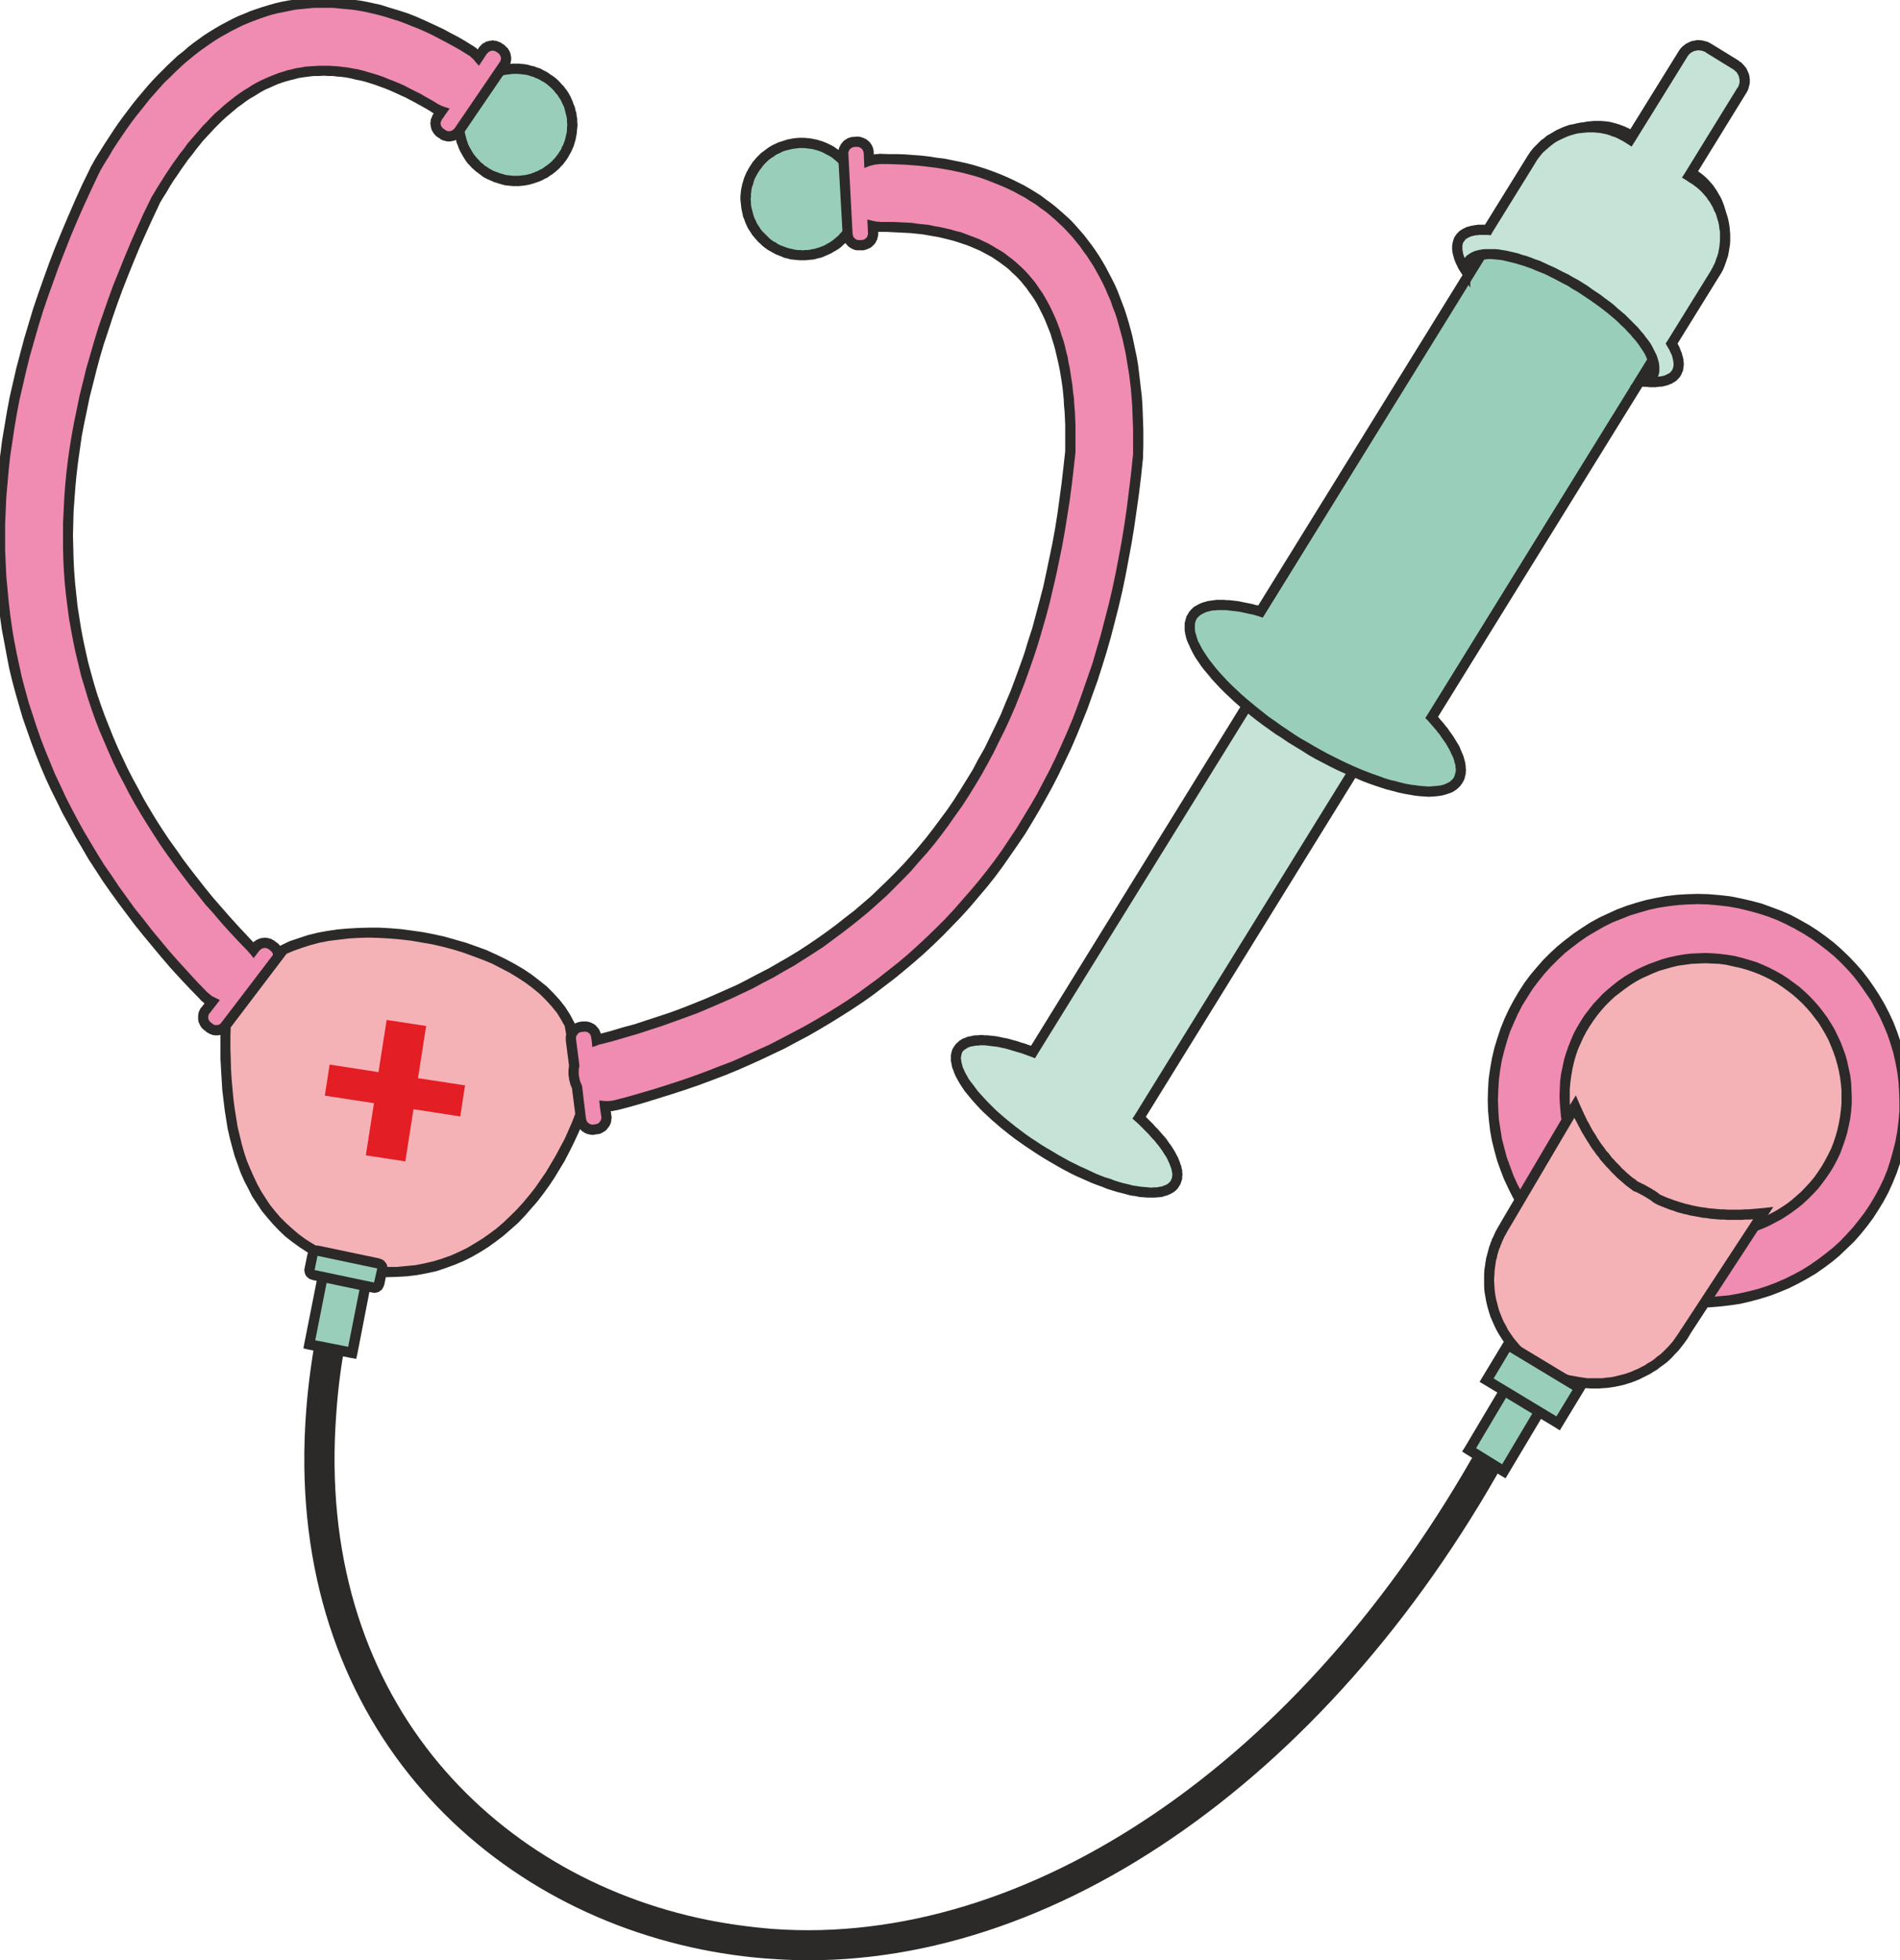 <?xml version="1.0" encoding="UTF-8"?>
<!DOCTYPE svg PUBLIC "-//W3C//DTD SVG 1.1//EN" "http://www.w3.org/Graphics/SVG/1.1/DTD/svg11.dtd">
<!-- Creator: CorelDRAW 2018 (64-Bit) -->
<svg xmlns="http://www.w3.org/2000/svg" xml:space="preserve" width="63px" height="65px" version="1.1" style="shape-rendering:geometricPrecision; text-rendering:geometricPrecision; image-rendering:optimizeQuality; fill-rule:evenodd; clip-rule:evenodd"
viewBox="0 0 63 65"
 xmlns:xlink="http://www.w3.org/1999/xlink">
 <defs>
  <style type="text/css">
   <![CDATA[
    .fil3 {fill:#F5B2B6}
    .fil2 {fill:#F08BB2}
    .fil4 {fill:#E31E24}
    .fil5 {fill:#C5E3D7}
    .fil0 {fill:#99CFBA}
    .fil1 {fill:#2B2A29;fill-rule:nonzero}
   ]]>
  </style>
 </defs>
 <g id="Слой_x0020_1">
  <g>
   <path class="fil0" d="M17.38 2.3c1.03,0.16 1.73,1.11 1.57,2.12 -0.15,1.02 -1.11,1.72 -2.13,1.56 -1.03,-0.16 -1.73,-1.11 -1.57,-2.13 0.15,-1.01 1.11,-1.71 2.13,-1.55z"/>
   <path id="1" class="fil1" d="M19.12 4.45l-0.33 -0.05 0 0 0.01 -0.09 0 -0.08 0.01 -0.09 -0.01 -0.08 0 -0.09 -0.01 -0.08 -0.02 -0.08 -0.02 -0.08 -0.02 -0.08 -0.02 -0.08 -0.03 -0.07 -0.04 -0.08 -0.03 -0.07 -0.04 -0.07 -0.05 -0.07 -0.04 -0.07 -0.06 -0.06 -0.05 -0.07 -0.05 -0.05 -0.06 -0.06 -0.07 -0.06 -0.06 -0.05 -0.07 -0.05 -0.07 -0.04 -0.07 -0.04 -0.07 -0.04 -0.08 -0.03 -0.08 -0.04 -0.08 -0.02 -0.08 -0.03 -0.09 -0.02 -0.08 -0.01 0.05 -0.34 0.1 0.02 0.1 0.03 0.1 0.02 0.1 0.04 0.1 0.03 0.09 0.05 0.08 0.04 0.09 0.05 0.08 0.06 0.08 0.05 0.08 0.06 0.08 0.07 0.07 0.07 0.06 0.07 0.07 0.07 0.06 0.08 0.06 0.08 0.05 0.08 0.05 0.09 0.04 0.09 0.04 0.09 0.03 0.09 0.04 0.09 0.02 0.1 0.03 0.09 0.01 0.1 0.02 0.1 0 0.1 0.01 0.1 -0.01 0.11 -0.01 0.1 -0.01 0.1 0 0zm-2.33 1.7l0.05 -0.34 0 0 0.09 0.01 0.09 0.01 0.08 0 0.09 0 0.08 -0.01 0.09 -0.01 0.08 -0.01 0.08 -0.02 0.08 -0.02 0.08 -0.03 0.07 -0.03 0.08 -0.03 0.07 -0.04 0.07 -0.03 0.07 -0.05 0.07 -0.05 0.07 -0.05 0.06 -0.05 0.06 -0.05 0.05 -0.06 0.06 -0.06 0.05 -0.07 0.05 -0.06 0.04 -0.07 0.05 -0.07 0.03 -0.08 0.04 -0.07 0.03 -0.08 0.03 -0.08 0.02 -0.08 0.02 -0.09 0.02 -0.08 0.33 0.05 -0.02 0.1 -0.02 0.1 -0.03 0.1 -0.03 0.1 -0.04 0.09 -0.04 0.09 -0.05 0.09 -0.05 0.09 -0.05 0.08 -0.06 0.08 -0.06 0.08 -0.07 0.07 -0.06 0.07 -0.08 0.07 -0.07 0.06 -0.08 0.06 -0.08 0.05 -0.08 0.06 -0.09 0.04 -0.09 0.05 -0.09 0.04 -0.09 0.03 -0.09 0.03 -0.1 0.03 -0.09 0.02 -0.1 0.02 -0.1 0.01 -0.1 0.01 -0.11 0 -0.1 0 -0.1 -0.01 -0.11 -0.01 0 0zm-1.71 -2.32l0.33 0.05 0 0 -0.01 0.09 0 0.08 0 0.09 0 0.08 0 0.09 0.01 0.08 0.02 0.08 0.02 0.08 0.02 0.08 0.03 0.08 0.02 0.07 0.04 0.08 0.04 0.07 0.04 0.07 0.04 0.07 0.05 0.07 0.05 0.06 0.05 0.06 0.06 0.06 0.05 0.06 0.07 0.05 0.06 0.06 0.07 0.04 0.07 0.05 0.07 0.04 0.07 0.04 0.08 0.03 0.08 0.03 0.08 0.03 0.08 0.02 0.09 0.03 0.08 0.01 -0.05 0.34 -0.1 -0.02 -0.1 -0.03 -0.1 -0.03 -0.1 -0.03 -0.09 -0.04 -0.09 -0.04 -0.09 -0.04 -0.09 -0.05 -0.08 -0.06 -0.08 -0.06 -0.08 -0.06 -0.07 -0.06 -0.08 -0.07 -0.06 -0.07 -0.07 -0.07 -0.06 -0.08 -0.05 -0.08 -0.05 -0.08 -0.05 -0.09 -0.05 -0.09 -0.04 -0.09 -0.03 -0.09 -0.04 -0.09 -0.02 -0.1 -0.02 -0.09 -0.02 -0.1 -0.01 -0.1 -0.01 -0.1 -0.01 -0.1 0.01 -0.11 0.01 -0.1 0.01 -0.1 0 0zm2.33 -1.7l-0.05 0.34 0 0 -0.09 -0.01 -0.09 -0.01 -0.08 0 -0.09 0 -0.08 0.01 -0.09 0.01 -0.08 0.01 -0.08 0.02 -0.08 0.02 -0.08 0.03 -0.07 0.03 -0.08 0.03 -0.07 0.04 -0.07 0.03 -0.07 0.05 -0.07 0.04 -0.07 0.05 -0.06 0.06 -0.06 0.05 -0.05 0.06 -0.06 0.06 -0.05 0.07 -0.05 0.06 -0.04 0.07 -0.05 0.07 -0.03 0.07 -0.04 0.08 -0.03 0.08 -0.03 0.08 -0.02 0.08 -0.02 0.08 -0.02 0.09 -0.33 -0.05 0.02 -0.1 0.02 -0.11 0.03 -0.09 0.03 -0.1 0.04 -0.09 0.04 -0.09 0.05 -0.09 0.05 -0.09 0.05 -0.08 0.06 -0.08 0.06 -0.08 0.07 -0.07 0.07 -0.07 0.07 -0.07 0.07 -0.06 0.08 -0.06 0.08 -0.06 0.08 -0.05 0.09 -0.04 0.08 -0.05 0.1 -0.04 0.09 -0.03 0.09 -0.03 0.1 -0.03 0.09 -0.02 0.1 -0.02 0.1 -0.01 0.11 -0.01 0.1 0 0.1 0 0.1 0.01 0.11 0.01 0 0z"/>
  </g>
  <g>
   <path class="fil2" d="M14.51 3.88l0.13 -0.19c-0.08,-0.03 -0.16,-0.07 -0.24,-0.11 -1.94,-1.21 -3.64,-1.51 -5.11,-1 -1.52,0.53 -2.89,1.93 -4.14,4.09 -2.52,5.21 -3.32,9.77 -2.69,13.83 0.63,4.04 2.69,7.64 5.89,10.93 0.02,0.03 0.04,0.05 0.06,0.07l0.07 -0.09c0.13,-0.17 0.38,-0.19 0.54,-0.06l0.06 0.04c0.16,0.14 0.19,0.38 0.06,0.55l-0.54 0.68c-0.06,0.15 -0.15,0.29 -0.27,0.41 -0.05,0.05 -0.11,0.09 -0.17,0.13l-0.68 0.86c-0.13,0.16 -0.38,0.19 -0.54,0.06l-0.06 -0.05c-0.17,-0.13 -0.19,-0.37 -0.06,-0.54l0.21 -0.27c-0.1,-0.05 -0.2,-0.12 -0.29,-0.22 -3.53,-3.63 -5.8,-7.62 -6.51,-12.16 -0.7,-4.51 0.17,-9.52 2.91,-15.18l0.03 -0.07c1.53,-2.66 3.32,-4.41 5.39,-5.13 2.13,-0.74 4.46,-0.38 7.03,1.2 0.11,0.07 0.2,0.15 0.27,0.24l0.16 -0.22c0.11,-0.18 0.36,-0.22 0.53,-0.1l0.06 0.04c0.18,0.12 0.22,0.36 0.1,0.54l-1.5 2.19c-0.12,0.18 -0.36,0.22 -0.54,0.1l-0.06 -0.04c-0.18,-0.12 -0.22,-0.36 -0.1,-0.53z"/>
   <path id="1" class="fil1" d="M14.78 3.78l-0.13 0.19 -0.28 -0.19 0.13 -0.19 0.19 -0.06 0.09 0.25zm-0.09 -0.25l0.22 0.07 -0.13 0.18 -0.09 -0.25zm-0.37 0.19l0.17 -0.29 0 0 0.01 0 0 0.01 0.02 0.01 0 0 0 0 0.01 0.01 -0.01 -0.01 0.02 0.01 0.01 0.01 0 0 0.01 0 0.01 0 0 0 0.01 0.01 0.01 0 0.01 0.01 0 0 0 0 0.01 0.01 0 0 0.01 0 0.02 0.01 0 0 0 0 0.01 0 0.01 0.01 0 0 0 0 0.02 0 0 0 0 0 0.01 0.01 -0.11 0.32 0 0 -0.02 -0.01 -0.01 0 0.01 0 -0.02 -0.01 -0.01 0 0 0 -0.01 -0.01 -0.01 0 -0.02 -0.01 0.01 0 -0.02 0 -0.01 -0.01 -0.01 0 -0.01 -0.01 -0.01 0 0 0 -0.01 0 0 -0.01 -0.02 0 0 -0.01 -0.01 0 -0.02 -0.01 0 0 0 0 -0.02 -0.01 -0.01 -0.01 0 0 -0.02 -0.01 0 0 0 0 -0.02 -0.01 0.01 0zm0.17 -0.29l0 0 -0.07 -0.04 0.07 0.04zm-5.14 -0.69l-0.11 -0.32 0 0 0.14 -0.04 0.15 -0.05 0.14 -0.03 0.15 -0.04 0.15 -0.02 0.15 -0.03 0.15 -0.01 0.16 -0.01 0.15 -0.01 0.16 0 0.15 0 0.16 0.01 0.16 0.01 0.16 0.02 0.17 0.02 0.16 0.03 0.17 0.03 0.16 0.04 0.17 0.05 0.17 0.05 0.17 0.05 0.17 0.06 0.17 0.07 0.18 0.07 0.17 0.07 0.18 0.08 0.17 0.09 0.18 0.09 0.18 0.09 0.19 0.11 0.18 0.1 0.18 0.11 -0.17 0.29 -0.18 -0.11 -0.18 -0.1 -0.18 -0.1 -0.17 -0.09 -0.17 -0.09 -0.18 -0.08 -0.17 -0.08 -0.16 -0.07 -0.17 -0.07 -0.17 -0.06 -0.16 -0.06 -0.16 -0.05 -0.16 -0.05 -0.16 -0.04 -0.16 -0.03 -0.15 -0.04 -0.16 -0.03 -0.15 -0.02 -0.15 -0.01 -0.15 -0.02 -0.15 0 -0.14 -0.01 -0.15 0.01 -0.14 0 -0.14 0.01 -0.15 0.02 -0.14 0.02 -0.13 0.02 -0.14 0.04 -0.13 0.03 -0.14 0.04 -0.13 0.04 0 0zm-4.05 4l-0.3 -0.15 0 -0.01 0.12 -0.2 0.12 -0.2 0.12 -0.19 0.12 -0.19 0.12 -0.18 0.12 -0.18 0.13 -0.18 0.12 -0.17 0.13 -0.16 0.12 -0.17 0.13 -0.15 0.13 -0.15 0.13 -0.15 0.13 -0.15 0.13 -0.13 0.13 -0.14 0.13 -0.13 0.14 -0.12 0.13 -0.12 0.13 -0.11 0.14 -0.11 0.14 -0.11 0.14 -0.1 0.13 -0.09 0.15 -0.09 0.14 -0.09 0.14 -0.08 0.14 -0.07 0.15 -0.07 0.14 -0.06 0.15 -0.06 0.15 -0.06 0.11 0.32 -0.14 0.05 -0.14 0.06 -0.13 0.06 -0.14 0.06 -0.13 0.07 -0.13 0.08 -0.13 0.08 -0.14 0.08 -0.13 0.09 -0.13 0.1 -0.13 0.09 -0.13 0.11 -0.13 0.11 -0.13 0.11 -0.13 0.12 -0.12 0.12 -0.13 0.13 -0.12 0.13 -0.13 0.14 -0.13 0.14 -0.12 0.15 -0.12 0.15 -0.12 0.16 -0.13 0.16 -0.12 0.17 -0.12 0.17 -0.12 0.18 -0.12 0.17 -0.12 0.19 -0.11 0.19 -0.12 0.19 -0.12 0.2 0.01 -0.01zm-0.3 -0.15l0 -0.01 0 0 0 0.01zm-2.37 13.88l-0.34 0.05 0 0 -0.05 -0.38 -0.05 -0.39 -0.04 -0.39 -0.03 -0.4 -0.02 -0.4 -0.01 -0.4 0 -0.4 0 -0.41 0.02 -0.41 0.02 -0.41 0.03 -0.42 0.04 -0.42 0.05 -0.42 0.06 -0.43 0.07 -0.42 0.08 -0.44 0.09 -0.43 0.09 -0.44 0.11 -0.44 0.11 -0.45 0.13 -0.45 0.13 -0.45 0.14 -0.46 0.16 -0.46 0.16 -0.46 0.17 -0.47 0.19 -0.47 0.19 -0.47 0.2 -0.48 0.21 -0.48 0.22 -0.49 0.24 -0.49 0.3 0.15 -0.23 0.49 -0.22 0.48 -0.21 0.47 -0.2 0.48 -0.19 0.47 -0.18 0.46 -0.17 0.46 -0.16 0.46 -0.15 0.46 -0.15 0.45 -0.13 0.44 -0.12 0.45 -0.11 0.44 -0.11 0.43 -0.09 0.44 -0.09 0.43 -0.08 0.42 -0.06 0.42 -0.06 0.42 -0.05 0.42 -0.04 0.41 -0.03 0.41 -0.03 0.41 -0.01 0.4 -0.01 0.4 0.01 0.4 0.01 0.39 0.02 0.39 0.03 0.39 0.04 0.38 0.04 0.38 0.06 0.38 0 0zm5.84 10.85l-0.24 0.23 0 0 -0.3 -0.31 -0.29 -0.31 -0.29 -0.32 -0.27 -0.32 -0.28 -0.31 -0.26 -0.33 -0.26 -0.32 -0.25 -0.33 -0.24 -0.32 -0.24 -0.33 -0.23 -0.33 -0.22 -0.34 -0.21 -0.33 -0.21 -0.34 -0.2 -0.34 -0.19 -0.34 -0.18 -0.35 -0.18 -0.34 -0.17 -0.35 -0.16 -0.36 -0.15 -0.35 -0.15 -0.35 -0.14 -0.36 -0.13 -0.37 -0.12 -0.36 -0.11 -0.37 -0.11 -0.36 -0.09 -0.38 -0.09 -0.37 -0.08 -0.38 -0.07 -0.37 -0.07 -0.39 0.34 -0.05 0.06 0.38 0.07 0.37 0.08 0.37 0.08 0.36 0.1 0.37 0.1 0.36 0.11 0.36 0.12 0.35 0.13 0.36 0.14 0.35 0.14 0.35 0.15 0.35 0.16 0.34 0.16 0.34 0.18 0.35 0.18 0.33 0.18 0.34 0.2 0.34 0.2 0.33 0.21 0.33 0.22 0.33 0.23 0.32 0.23 0.33 0.24 0.32 0.25 0.32 0.25 0.32 0.26 0.32 0.27 0.31 0.28 0.32 0.28 0.31 0.29 0.31 0.29 0.31 0 0zm0 0l0 0 -0.03 -0.04 0.03 0.04zm-0.19 0.07l0.26 0.21 -0.26 0.01 0.01 0 0 0 -0.02 -0.02 0.01 0.02 0 0 -0.02 -0.02 0 0 0.02 0.01 -0.01 0 -0.01 -0.02 0.01 0.01 0 0 -0.02 -0.02 0.01 0.02 0 0 -0.02 -0.02 0.02 0.01 0 0 -0.02 -0.02 0.03 0.03 -0.02 -0.01 -0.02 -0.02 0 -0.01 0.02 0.02 -0.01 0 -0.01 -0.02 0.03 0.03 -0.02 -0.02 -0.02 -0.02 0.01 0.02 0 0 0 -0.01 0.24 -0.23 0 0 0 0 0.02 0.02 -0.01 -0.02 -0.02 -0.01 0.04 0.03 -0.02 -0.01 0.01 0 0.01 0.02 0.01 0 -0.02 -0.01 -0.02 -0.02 0.04 0.04 -0.01 -0.02 0 0 0.02 0.02 -0.02 -0.01 0 0 0.02 0.02 -0.01 -0.02 0 0.01 0.02 0.02 -0.02 -0.02 0 0 0.02 0.02 0 0 -0.01 -0.01 0 0 0.02 0.02 -0.02 -0.02 0.01 0.01 0.01 0.01 -0.26 0zm0.26 0.21l-0.13 0.17 -0.13 -0.16 0.26 -0.01zm0.07 -0.09l-0.07 0.09 -0.26 -0.21 0.07 -0.09 0.26 0.21 0 0zm0.51 -0.3l-0.2 0.27 -0.01 0 0 -0.01 -0.01 0 -0.02 -0.01 0 0 -0.01 -0.01 -0.01 0 -0.01 -0.01 -0.01 0 -0.01 0 -0.01 0 -0.01 0 -0.01 -0.01 -0.01 0 -0.01 0 -0.01 0 -0.02 0.01 0 0 -0.01 0 -0.01 0 -0.02 0 0 0.01 -0.01 0 -0.02 0.01 0 0 -0.01 0 -0.01 0.01 -0.01 0.01 0 0 -0.01 0.01 -0.01 0.01 -0.01 0 -0.01 0.01 -0.26 -0.21 0.02 -0.02 0.02 -0.02 0.02 -0.02 0.01 -0.02 0.03 -0.01 0.02 -0.02 0.02 -0.01 0.03 -0.02 0.02 -0.01 0.03 -0.01 0.02 -0.01 0.03 -0.01 0.02 -0.01 0.02 0 0.03 -0.01 0.03 0 0.03 0 0.02 -0.01 0.03 0 0.03 0.01 0.02 0 0.03 0 0.02 0.01 0.03 0.01 0.03 0 0.02 0.01 0.03 0.01 0.02 0.02 0.03 0.01 0.02 0.01 0.02 0.02 0.03 0.02 -0.01 -0.01zm-0.14 0.32l-0.06 -0.05 0.2 -0.27 0.06 0.05 0.01 0 -0.21 0.27zm0.29 0.51l-0.26 -0.21 0 0 0 -0.01 0.01 -0.01 0.01 -0.01 0 -0.01 0.01 0 0 -0.01 0 -0.02 0.01 -0.01 0 -0.01 0 0 0 -0.02 0 -0.01 0.01 -0.01 0 0 -0.01 -0.02 0 -0.01 0 -0.01 0 -0.01 0 -0.01 0 -0.01 -0.01 -0.01 0 -0.01 -0.01 -0.01 0 0 -0.01 -0.02 0 -0.01 -0.01 -0.01 0 0 -0.01 -0.01 -0.01 -0.01 -0.01 0 -0.01 -0.01 0.22 -0.27 0.02 0.02 0.02 0.02 0.02 0.02 0.02 0.02 0.01 0.02 0.02 0.03 0.01 0.02 0.01 0.02 0.02 0.03 0.01 0.02 0.01 0.02 0.01 0.03 0.01 0.03 0 0.02 0.01 0.03 0 0.03 0 0.02 0 0.02 0 0.03 0 0.03 0 0.03 0 0.02 -0.01 0.03 -0.01 0.03 0 0.02 -0.01 0.02 -0.01 0.03 -0.02 0.03 -0.01 0.02 -0.01 0.02 -0.02 0.03 -0.02 0.02 0 0zm-0.8 0.47l0.54 -0.68 0.26 0.21 -0.54 0.68 -0.29 -0.16 0.03 -0.05zm-0.03 0.05l0.01 -0.03 0.02 -0.02 -0.03 0.05zm0.01 0.59l-0.24 -0.24 0 -0.01 0.01 -0.01 0.01 -0.01 0.01 -0.01 0.01 0 0.01 -0.02 0.01 0 0.01 -0.02 0.01 -0.01 0 0 0.01 -0.01 0.01 -0.02 0.01 -0.01 0 -0.01 0.01 -0.01 0.01 -0.01 0.01 -0.01 0 -0.01 0.01 -0.01 0.01 -0.01 0 -0.01 0.01 -0.02 0.01 -0.01 0 -0.01 0.01 -0.01 0 -0.01 0.01 -0.01 0.01 -0.02 0 -0.01 0.01 -0.01 0 -0.01 0 -0.01 0.01 -0.01 0.32 0.11 -0.01 0.02 0 0.01 -0.01 0.02 -0.01 0.02 -0.01 0.02 0 0.01 -0.01 0.02 -0.01 0.01 -0.01 0.02 -0.01 0.01 0 0.02 -0.01 0.01 -0.01 0.02 -0.01 0.02 -0.01 0.01 -0.01 0.01 -0.01 0.02 -0.01 0.01 -0.01 0.02 -0.01 0.02 -0.01 0.01 -0.01 0.01 -0.01 0.01 -0.02 0.02 -0.01 0.01 -0.01 0.02 -0.01 0.01 -0.01 0.01 -0.01 0.02 -0.02 0.01 -0.01 0.01 -0.01 0.02 0 0zm-0.24 -0.24l0 -0.01 0.19 -0.18 -0.19 0.19zm0.09 0.35l-0.27 -0.21 0.04 -0.03 0.01 0 0 -0.01 0.01 0 0 -0.01 0 0.01 0 -0.01 0.02 -0.01 0 0 0 0 0 0 0.02 -0.01 -0.01 0 0.01 0 0 0 0.01 -0.01 0.01 -0.01 -0.01 0.01 0.02 -0.01 -0.01 0 0.02 -0.01 0 -0.01 -0.01 0.01 0.01 0 0.01 -0.01 0.01 -0.02 0 0.01 0 0 0.01 -0.01 0 -0.01 0 0.01 0.01 -0.01 0 0 0.24 0.24 -0.01 0 0 0 -0.01 0.02 -0.01 0 0 0 -0.01 0.01 -0.01 0.01 0 0 0 0 0 0 -0.02 0.02 -0.01 0 0.01 0 -0.02 0.01 0.01 0 -0.02 0.01 0 0.01 0 -0.01 -0.01 0.01 -0.01 0.01 -0.01 0.01 0 0 0 0 -0.02 0.01 0 0 0 0 0 0.01 -0.02 0.01 -0.01 0 0 0 -0.01 0.01 0 0 0.04 -0.04zm-0.27 -0.21l0.02 -0.02 0.02 -0.01 -0.04 0.03zm-0.68 0.86l0.68 -0.86 0.27 0.21 -0.69 0.86 -0.26 -0.21zm-0.51 0.3l0.2 -0.27 0.01 0 0 0.01 0.01 0.01 0.02 0.01 0 0 0.01 0 0.01 0.01 0.01 0 0.01 0.01 0.01 0 0.01 0 0.01 0 0.01 0 0.01 0 0.01 0 0.01 0 0.01 0 0.01 0 0.01 0 0.01 -0.01 0.02 0 0 0 0.01 -0.01 0.01 0 0.01 0 0.01 -0.01 0.01 -0.01 0.01 0 0 -0.01 0.01 -0.01 0.01 0 0.01 -0.01 0.01 -0.01 0.26 0.21 -0.02 0.02 -0.02 0.03 -0.02 0.01 -0.01 0.02 -0.03 0.02 -0.02 0.02 -0.02 0.01 -0.03 0.01 -0.02 0.02 -0.03 0.01 -0.02 0.01 -0.03 0.01 -0.02 0 -0.02 0.01 -0.03 0 -0.03 0.01 -0.03 0 -0.02 0 -0.03 0 -0.03 0 -0.02 0 -0.03 -0.01 -0.03 0 -0.02 -0.01 -0.03 -0.01 -0.02 -0.01 -0.03 -0.01 -0.02 -0.01 -0.03 -0.02 -0.02 -0.01 -0.02 -0.01 -0.03 -0.02 0.01 0zm0.14 -0.31l0.06 0.04 -0.2 0.27 -0.06 -0.05 -0.01 0 0.21 -0.26zm-0.29 -0.51l0.26 0.21 0 0 0 0 -0.01 0.01 -0.01 0.01 0 0.01 -0.01 0.01 0 0.01 0 0.01 -0.01 0.01 0 0.01 0 0.01 0 0.01 0 0.01 -0.01 0.01 0 0.02 0 0 0.01 0.01 0 0.01 0 0.02 0 0 0 0.01 0.01 0.02 0 0.01 0.01 0 0 0.01 0.01 0.01 0 0.01 0.01 0.01 0 0.01 0.01 0.01 0.01 0 0.01 0.01 0.01 0.01 -0.22 0.26 -0.02 -0.02 -0.02 -0.02 -0.02 -0.02 -0.02 -0.02 -0.02 -0.02 -0.01 -0.02 -0.01 -0.02 -0.02 -0.03 -0.01 -0.02 -0.01 -0.03 -0.01 -0.02 -0.01 -0.02 -0.01 -0.03 0 -0.03 -0.01 -0.02 0 -0.03 0 -0.03 0 -0.02 0 -0.03 0 -0.02 0 -0.03 0.01 -0.03 0 -0.03 0.01 -0.02 0 -0.02 0.01 -0.03 0.01 -0.02 0.02 -0.03 0.01 -0.03 0.01 -0.02 0.02 -0.02 0.02 -0.02 0 0zm0.47 -0.06l-0.21 0.27 -0.26 -0.21 0.21 -0.27 0.21 -0.05 0.05 0.26zm-0.05 -0.26l0.18 0.09 -0.13 0.17 -0.05 -0.26zm-0.49 0.05l0.24 -0.23 0 0 0 0 0.01 0.01 0.01 0.01 0.01 0 0.01 0.02 0 0 0.01 0 0.01 0.01 0.01 0.01 0 0.01 0.01 0 0 0 0.02 0.01 0.01 0.01 0 0 0 0.01 0.01 0 0.01 0.01 0.01 0.01 0.01 0 0 0.01 0.02 0.01 0.01 0 0 0.01 0.01 0 0 0 0.02 0.01 0.01 0.01 0 0 0.02 0 0 0.01 0.01 0 -0.15 0.3 -0.02 0 -0.01 -0.01 -0.01 0 -0.01 -0.01 -0.01 -0.01 -0.01 0 -0.01 -0.01 -0.02 -0.01 -0.01 -0.01 -0.01 -0.01 0 0 -0.02 -0.01 -0.01 0 -0.01 -0.01 -0.01 -0.01 -0.01 0 -0.01 -0.01 -0.02 -0.01 -0.01 -0.01 0 0 -0.01 -0.02 -0.02 -0.01 -0.01 -0.01 -0.01 0 0 -0.01 -0.02 -0.01 -0.01 -0.01 0 -0.01 -0.01 -0.01 -0.02 -0.01 0 -0.01 -0.01 -0.01 0 0zm-6.56 -12.25l0.34 -0.05 0 0 0.07 0.42 0.08 0.41 0.09 0.42 0.09 0.41 0.11 0.41 0.11 0.4 0.13 0.4 0.13 0.4 0.14 0.4 0.15 0.39 0.16 0.39 0.16 0.39 0.18 0.38 0.18 0.39 0.19 0.37 0.2 0.38 0.21 0.38 0.22 0.37 0.22 0.37 0.23 0.37 0.25 0.36 0.24 0.36 0.26 0.36 0.26 0.36 0.28 0.35 0.28 0.36 0.29 0.35 0.29 0.35 0.3 0.34 0.32 0.35 0.31 0.34 0.33 0.34 -0.24 0.23 -0.33 -0.34 -0.33 -0.35 -0.31 -0.34 -0.3 -0.35 -0.3 -0.36 -0.29 -0.35 -0.29 -0.36 -0.27 -0.36 -0.27 -0.36 -0.26 -0.36 -0.26 -0.37 -0.24 -0.37 -0.24 -0.37 -0.22 -0.38 -0.22 -0.37 -0.21 -0.39 -0.21 -0.38 -0.19 -0.39 -0.19 -0.38 -0.18 -0.39 -0.17 -0.4 -0.16 -0.4 -0.15 -0.4 -0.14 -0.4 -0.14 -0.4 -0.12 -0.41 -0.12 -0.42 -0.11 -0.41 -0.1 -0.42 -0.08 -0.42 -0.08 -0.43 -0.08 -0.42 0 0zm2.93 -15.29l0.3 0.16 0 -0.01 -0.25 0.53 -0.24 0.52 -0.23 0.52 -0.22 0.52 -0.2 0.51 -0.2 0.51 -0.18 0.5 -0.18 0.5 -0.17 0.5 -0.15 0.49 -0.14 0.49 -0.14 0.49 -0.12 0.48 -0.11 0.48 -0.11 0.47 -0.09 0.47 -0.08 0.47 -0.07 0.47 -0.07 0.46 -0.05 0.46 -0.04 0.45 -0.04 0.45 -0.02 0.45 -0.02 0.45 0 0.44 0 0.44 0.02 0.43 0.02 0.44 0.04 0.42 0.04 0.43 0.05 0.42 0.06 0.43 -0.34 0.05 -0.06 -0.43 -0.05 -0.43 -0.04 -0.44 -0.04 -0.43 -0.02 -0.44 -0.01 -0.45 -0.01 -0.44 0.01 -0.45 0.01 -0.45 0.02 -0.46 0.04 -0.46 0.04 -0.46 0.06 -0.46 0.06 -0.47 0.08 -0.47 0.08 -0.48 0.09 -0.48 0.11 -0.48 0.11 -0.48 0.13 -0.49 0.13 -0.49 0.15 -0.5 0.15 -0.5 0.17 -0.5 0.18 -0.51 0.18 -0.5 0.2 -0.52 0.21 -0.51 0.22 -0.52 0.23 -0.53 0.24 -0.53 0.26 -0.53 0 0zm0 0l0 0 0 -0.01 0 0.01zm0.33 0.09l-0.03 0.07 -0.3 -0.16 0.03 -0.07 0.01 -0.01 0.29 0.17zm-0.3 -0.16l0.01 -0.01 -0.01 0.03 0 -0.02zm5.48 -5.21l0.11 0.32 0 0 -0.19 0.07 -0.18 0.07 -0.19 0.08 -0.18 0.09 -0.18 0.09 -0.18 0.1 -0.18 0.1 -0.18 0.11 -0.18 0.12 -0.17 0.12 -0.17 0.12 -0.18 0.14 -0.17 0.14 -0.17 0.14 -0.16 0.15 -0.17 0.16 -0.16 0.16 -0.17 0.16 -0.16 0.18 -0.16 0.18 -0.16 0.18 -0.15 0.19 -0.16 0.2 -0.16 0.2 -0.15 0.2 -0.15 0.21 -0.15 0.22 -0.15 0.22 -0.15 0.23 -0.14 0.24 -0.15 0.24 -0.14 0.24 -0.29 -0.17 0.14 -0.25 0.15 -0.24 0.15 -0.24 0.15 -0.23 0.15 -0.23 0.15 -0.22 0.16 -0.22 0.16 -0.21 0.15 -0.2 0.16 -0.2 0.17 -0.2 0.16 -0.19 0.16 -0.18 0.17 -0.18 0.17 -0.17 0.17 -0.17 0.17 -0.16 0.17 -0.16 0.18 -0.14 0.17 -0.15 0.18 -0.14 0.18 -0.13 0.18 -0.13 0.19 -0.12 0.18 -0.11 0.19 -0.11 0.19 -0.1 0.19 -0.1 0.19 -0.09 0.2 -0.08 0.19 -0.08 0.2 -0.07 0 0zm7.18 1.22l-0.18 0.29 0 0 -0.24 -0.15 -0.23 -0.13 -0.24 -0.13 -0.23 -0.12 -0.23 -0.12 -0.23 -0.11 -0.23 -0.1 -0.23 -0.09 -0.22 -0.09 -0.22 -0.08 -0.23 -0.07 -0.22 -0.07 -0.22 -0.06 -0.22 -0.05 -0.21 -0.05 -0.22 -0.04 -0.21 -0.03 -0.22 -0.02 -0.21 -0.02 -0.21 -0.02 -0.2 0 -0.21 0 -0.21 0 -0.2 0.02 -0.21 0.02 -0.2 0.02 -0.2 0.04 -0.2 0.04 -0.2 0.04 -0.2 0.05 -0.19 0.06 -0.2 0.07 -0.11 -0.32 0.21 -0.07 0.2 -0.06 0.21 -0.06 0.21 -0.05 0.21 -0.04 0.21 -0.03 0.22 -0.03 0.21 -0.02 0.22 -0.01 0.21 -0.01 0.22 0 0.22 0.01 0.22 0.01 0.22 0.02 0.22 0.03 0.23 0.03 0.22 0.04 0.23 0.05 0.23 0.05 0.22 0.07 0.23 0.07 0.23 0.07 0.24 0.08 0.23 0.09 0.23 0.1 0.24 0.11 0.24 0.11 0.23 0.11 0.24 0.13 0.25 0.13 0.24 0.14 0.24 0.15 0 0zm-0.18 0.29l0 0 0 0 0 0zm0.22 0l0.28 0.19 -0.27 0.01 0 -0.01 -0.01 -0.01 0 0 -0.01 -0.01 -0.01 -0.01 0 0 -0.01 -0.01 -0.01 -0.01 0 0 -0.01 -0.01 -0.01 -0.01 -0.01 -0.01 0 0 -0.01 0 -0.01 -0.01 -0.01 -0.01 0 -0.01 -0.01 0 -0.01 -0.01 -0.01 -0.01 0 0 0 0 -0.01 -0.01 -0.01 -0.01 -0.01 -0.01 -0.01 0 -0.01 0 -0.01 -0.01 -0.01 -0.01 0 0 -0.01 0 -0.01 -0.01 0.18 -0.29 0.01 0 0.01 0.01 0.02 0.01 0 0.01 0.01 0.01 0.01 0 0.02 0.01 0.01 0.01 0 0 0.02 0.01 0.01 0.01 0.01 0.02 0.01 0 0.01 0.01 0.01 0.01 0.01 0.01 0.01 0 0.01 0.01 0.01 0.01 0.01 0.01 0.01 0.01 0 0 0.01 0.02 0.02 0.01 0 0.01 0.01 0.01 0.01 0.01 0.01 0 0.01 0.01 0.01 0.02 0 0 0.01 0.01 -0.27 0.02zm0.28 0.19l-0.12 0.18 -0.15 -0.17 0.27 -0.01zm0.15 -0.23l-0.15 0.23 -0.28 -0.19 0.16 -0.23 0 0 0.27 0.19zm0.49 -0.33l-0.18 0.28 -0.01 0 0 -0.01 -0.02 0 0 -0.01 -0.01 0 -0.01 -0.01 -0.02 0 -0.01 0 0 0 -0.02 -0.01 0 0 -0.02 0 0 0 -0.01 0 -0.01 0 -0.02 0 -0.01 0.01 -0.01 0 -0.01 0 -0.01 0 -0.01 0.01 -0.01 0 0 0 -0.01 0.01 -0.02 0.01 0 0 -0.01 0.01 -0.01 0.01 -0.01 0 0 0.01 -0.01 0.01 -0.01 0.01 -0.01 0 -0.27 -0.19 0.01 -0.02 0.02 -0.02 0.02 -0.02 0.02 -0.02 0.02 -0.02 0.02 -0.02 0.02 -0.02 0.03 -0.01 0.01 -0.01 0.03 -0.01 0.02 -0.02 0.03 -0.01 0.02 -0.01 0.03 0 0.03 -0.01 0.02 -0.01 0.03 0 0.02 0 0.03 -0.01 0.03 0 0.02 0 0.03 0.01 0.03 0 0.02 0 0.03 0.01 0.03 0.01 0.02 0.01 0.03 0.01 0.02 0.01 0.03 0.01 0.02 0.01 0.02 0.02 0 0zm-0.12 0.32l-0.06 -0.04 0.18 -0.28 0.07 0.04 0 0 -0.19 0.28zm0.33 0.49l-0.28 -0.19 0 0 0.01 -0.01 0 -0.01 0.01 -0.01 0 0 0.01 -0.02 0 -0.01 0 -0.01 0 -0.01 0.01 -0.01 0 -0.01 0 -0.01 0 -0.01 0 -0.01 0 -0.01 0 -0.01 0 -0.01 -0.01 -0.01 0 -0.01 0 -0.01 -0.01 -0.01 0 -0.01 0 -0.01 -0.01 -0.01 -0.01 -0.01 0 -0.01 -0.01 0 0 -0.01 -0.01 -0.01 -0.01 -0.01 -0.01 0 0 -0.01 -0.01 -0.01 0.19 -0.28 0.02 0.02 0.02 0.02 0.02 0.02 0.02 0.02 0.02 0.02 0.02 0.01 0.02 0.03 0.01 0.03 0.01 0.01 0.02 0.02 0.01 0.03 0.01 0.03 0.01 0.02 0.01 0.02 0 0.03 0.01 0.03 0 0.03 0.01 0.02 0 0.02 0 0.03 0 0.03 0 0.02 -0.01 0.04 0 0.02 -0.01 0.03 -0.01 0.03 0 0.02 -0.01 0.02 -0.01 0.03 -0.02 0.03 -0.01 0.02 -0.02 0.02 0 0zm-1.78 2.01l1.5 -2.2 0.28 0.19 -1.5 2.2 0 0 -0.28 -0.19zm-0.49 0.33l0.19 -0.28 0 0 0.01 0.01 0.01 0.01 0.01 0 0 0 0.02 0.01 0.01 0 0.01 0 0 0.01 0.02 0 0 0 0.02 0 0.01 0 0 0 0.02 0 0.01 0 0.01 0 0.01 -0.01 0.01 0 0.01 0 0.01 -0.01 0.01 0 0 0 0.02 -0.01 0.01 -0.01 0 0 0.01 0 0.01 -0.01 0.01 -0.01 0 -0.01 0.01 0 0.01 -0.01 0.01 -0.01 0.28 0.19 -0.02 0.02 -0.02 0.02 -0.02 0.02 -0.01 0.02 -0.03 0.03 -0.02 0.01 -0.02 0.02 -0.03 0.01 -0.02 0.01 -0.02 0.02 -0.02 0.01 -0.03 0.01 -0.02 0.01 -0.03 0.01 -0.02 0 -0.03 0.01 -0.03 0 -0.02 0.01 -0.02 0 -0.03 0 -0.03 0 -0.03 0 -0.03 -0.01 -0.02 0 -0.03 -0.01 -0.03 -0.01 -0.02 0 -0.02 -0.01 -0.03 -0.01 -0.03 -0.02 -0.02 -0.01 -0.02 -0.02 0 0zm0.13 -0.32l0.06 0.04 -0.19 0.28 -0.07 -0.04 0.2 -0.28 0 0zm-0.34 -0.49l0.28 0.19 0 0 -0.01 0.01 0 0.01 -0.01 0.01 0 0.01 -0.01 0.01 0 0.01 0 0.01 0 0.01 -0.01 0.01 0 0.01 0 0.01 0 0.01 0 0.01 0 0.01 0 0.01 0.01 0.02 0 0 0 0.01 0 0.01 0 0.01 0.01 0.01 0.01 0.01 0 0.01 0.01 0.01 0 0 0.01 0.01 0.01 0.02 0 0 0.01 0.01 0.01 0.01 0.01 0 0.01 0.01 -0.2 0.28 -0.02 -0.02 -0.02 -0.01 -0.02 -0.02 -0.02 -0.02 -0.02 -0.03 -0.02 -0.01 -0.01 -0.02 -0.02 -0.03 -0.01 -0.02 -0.02 -0.03 -0.01 -0.02 -0.01 -0.02 -0.01 -0.03 0 -0.02 -0.01 -0.03 -0.01 -0.03 0 -0.02 0 -0.03 -0.01 -0.02 0 -0.03 0 -0.03 0.01 -0.02 0 -0.03 0 -0.03 0.01 -0.03 0.01 -0.02 0.01 -0.03 0.01 -0.02 0.01 -0.03 0.01 -0.02 0.01 -0.03 0.02 -0.02 0 0z"/>
  </g>
  <g>
   <path class="fil3" d="M18.89 33.97l0.47 2.67c-1.13,3.26 -3.74,6.16 -7.59,5.42 -3.58,-1.17 -4.37,-4.09 -4.29,-8.04l1.92 -2.53c2.78,-1.35 8.21,-0.18 9.49,2.48z"/>
   <path id="1" class="fil1" d="M19.2 36.67l-0.48 -2.67 0.34 -0.06 0.47 2.67 -0.01 0.09 -0.32 -0.03zm0.33 -0.06l0.01 0.05 -0.02 0.04 0.01 -0.09zm-7.82 5.61l0.11 -0.32 -0.02 0 0.35 0.05 0.34 0.04 0.33 0.02 0.33 0 0.32 -0.03 0.31 -0.03 0.3 -0.06 0.3 -0.07 0.29 -0.09 0.28 -0.1 0.27 -0.12 0.27 -0.13 0.25 -0.15 0.26 -0.16 0.24 -0.17 0.24 -0.18 0.23 -0.2 0.22 -0.21 0.21 -0.21 0.21 -0.23 0.2 -0.24 0.19 -0.24 0.18 -0.26 0.18 -0.26 0.16 -0.27 0.16 -0.27 0.15 -0.28 0.15 -0.28 0.13 -0.29 0.13 -0.3 0.11 -0.29 0.11 -0.3 0.32 0.11 -0.11 0.31 -0.12 0.3 -0.13 0.3 -0.14 0.3 -0.15 0.3 -0.15 0.29 -0.17 0.28 -0.17 0.28 -0.18 0.27 -0.19 0.26 -0.2 0.26 -0.21 0.24 -0.21 0.24 -0.22 0.23 -0.24 0.21 -0.24 0.21 -0.25 0.19 -0.25 0.18 -0.27 0.17 -0.28 0.16 -0.28 0.14 -0.29 0.12 -0.3 0.11 -0.3 0.1 -0.32 0.07 -0.32 0.06 -0.33 0.04 -0.34 0.02 -0.35 0.01 -0.35 -0.02 -0.36 -0.04 -0.37 -0.06 -0.02 -0.01zm0.02 0.01l0 0 -0.02 -0.01 0.02 0.01zm-4.39 -8.32l0.27 0.21 0.04 -0.1 -0.01 0.37 0 0.35 0.01 0.36 0.01 0.34 0.02 0.34 0.03 0.33 0.03 0.33 0.04 0.31 0.05 0.31 0.05 0.31 0.07 0.29 0.07 0.29 0.08 0.28 0.09 0.27 0.11 0.26 0.11 0.25 0.12 0.25 0.13 0.24 0.14 0.22 0.15 0.23 0.17 0.21 0.17 0.2 0.19 0.19 0.21 0.19 0.21 0.18 0.23 0.17 0.24 0.15 0.26 0.15 0.28 0.15 0.28 0.13 0.31 0.12 0.32 0.11 -0.11 0.32 -0.33 -0.11 -0.32 -0.13 -0.3 -0.14 -0.29 -0.15 -0.27 -0.16 -0.26 -0.17 -0.25 -0.18 -0.23 -0.18 -0.21 -0.2 -0.2 -0.21 -0.19 -0.22 -0.18 -0.22 -0.16 -0.24 -0.16 -0.24 -0.13 -0.26 -0.13 -0.25 -0.12 -0.27 -0.1 -0.28 -0.1 -0.28 -0.08 -0.29 -0.08 -0.3 -0.07 -0.31 -0.05 -0.31 -0.05 -0.32 -0.04 -0.33 -0.04 -0.33 -0.02 -0.34 -0.02 -0.34 -0.02 -0.35 0 -0.36 0 -0.37 0 -0.37 0.03 -0.1zm-0.03 0.1l0 -0.05 0.03 -0.05 -0.03 0.1zm2.22 -2.42l-1.92 2.53 -0.27 -0.21 1.92 -2.52 0.07 -0.05 0.2 0.25zm-0.27 -0.2l0.03 -0.03 0.04 -0.02 -0.07 0.05zm9.8 2.55l-0.34 0.06 0.02 0.05 -0.13 -0.23 -0.14 -0.23 -0.17 -0.21 -0.19 -0.21 -0.21 -0.21 -0.23 -0.19 -0.24 -0.18 -0.26 -0.17 -0.28 -0.17 -0.29 -0.15 -0.29 -0.15 -0.32 -0.13 -0.32 -0.12 -0.33 -0.12 -0.33 -0.1 -0.34 -0.09 -0.35 -0.08 -0.35 -0.06 -0.35 -0.06 -0.35 -0.04 -0.35 -0.03 -0.35 -0.02 -0.35 -0.01 -0.34 0.01 -0.33 0.02 -0.33 0.04 -0.32 0.04 -0.31 0.06 -0.3 0.08 -0.28 0.09 -0.28 0.1 -0.26 0.11 -0.14 -0.3 0.27 -0.13 0.3 -0.1 0.3 -0.1 0.32 -0.08 0.32 -0.06 0.34 -0.05 0.34 -0.03 0.35 -0.02 0.35 -0.01 0.36 0 0.36 0.02 0.37 0.03 0.36 0.05 0.36 0.05 0.36 0.07 0.36 0.08 0.35 0.1 0.35 0.1 0.34 0.12 0.33 0.12 0.33 0.15 0.31 0.15 0.3 0.16 0.29 0.17 0.27 0.18 0.26 0.2 0.25 0.2 0.22 0.22 0.21 0.23 0.18 0.23 0.16 0.25 0.14 0.26 0.02 0.04zm-0.02 -0.04l0.01 0.02 0.01 0.02 -0.02 -0.04z"/>
  </g>
  <path class="fil1" d="M11.54 44.05c-0.2,0.97 -0.33,1.92 -0.39,2.83 -0.35,4.65 0.92,8.48 3.18,11.32 2.27,2.85 5.52,4.73 9.12,5.46 0.7,0.14 1.43,0.24 2.16,0.3 4.22,0.31 8.62,-1.06 12.71,-3.85 4.06,-2.76 7.79,-6.92 10.74,-12.21l0.87 0.48c-3.02,5.44 -6.87,9.71 -11.05,12.56 -4.27,2.92 -8.9,4.35 -13.35,4.01 -0.76,-0.05 -1.53,-0.16 -2.28,-0.31 -3.83,-0.78 -7.28,-2.78 -9.7,-5.82 -2.41,-3.03 -3.77,-7.1 -3.4,-12.01 0.07,-0.95 0.21,-1.94 0.41,-2.96l0.98 0.2z"/>
  <g>
   <polygon class="fil0" points="10.81,41.75 12.24,42.03 11.68,44.86 10.26,44.58 "/>
   <path id="1" class="fil1" d="M12.2 42.2l-1.42 -0.28 0.07 -0.34 1.42 0.28 0.13 0.2 -0.2 0.14zm0.07 -0.34l0.17 0.04 -0.04 0.16 -0.13 -0.2zm-0.76 2.97l0.56 -2.83 0.33 0.06 -0.55 2.83 -0.2 0.14 -0.14 -0.2zm0.34 0.06l-0.04 0.17 -0.16 -0.03 0.2 -0.14zm-1.56 -0.48l1.42 0.28 -0.06 0.34 -1.42 -0.28 -0.14 -0.2 0.2 -0.14zm-0.06 0.34l-0.17 -0.04 0.03 -0.16 0.14 0.2zm0.75 -2.97l-0.56 2.83 -0.33 -0.06 0.56 -2.83 0.2 -0.14 0.13 0.2zm-0.33 -0.06l0.03 -0.17 0.17 0.03 -0.2 0.14z"/>
  </g>
  <g>
   <path class="fil2" d="M57.34 29.89c3.73,0.57 6.3,4 5.74,7.64 -0.56,3.65 -4.04,6.15 -7.77,5.57 -3.73,-0.57 -6.29,-3.99 -5.73,-7.64 0.56,-3.65 4.03,-6.14 7.76,-5.57z"/>
   <path id="1" class="fil1" d="M63.24 37.56l-0.33 -0.05 0 0 0.04 -0.33 0.03 -0.33 0 -0.33 -0.01 -0.33 -0.02 -0.32 -0.04 -0.32 -0.06 -0.32 -0.07 -0.31 -0.09 -0.3 -0.1 -0.3 -0.12 -0.29 -0.13 -0.29 -0.15 -0.28 -0.15 -0.28 -0.18 -0.26 -0.18 -0.26 -0.19 -0.25 -0.21 -0.24 -0.22 -0.23 -0.23 -0.22 -0.24 -0.2 -0.26 -0.2 -0.26 -0.19 -0.27 -0.17 -0.28 -0.16 -0.29 -0.15 -0.3 -0.14 -0.31 -0.12 -0.31 -0.1 -0.33 -0.09 -0.33 -0.08 -0.33 -0.06 0.05 -0.34 0.35 0.07 0.35 0.08 0.34 0.09 0.33 0.12 0.32 0.12 0.32 0.14 0.3 0.16 0.3 0.17 0.28 0.18 0.28 0.2 0.26 0.2 0.25 0.22 0.25 0.24 0.23 0.24 0.22 0.25 0.2 0.26 0.19 0.27 0.18 0.28 0.17 0.29 0.15 0.29 0.14 0.3 0.12 0.31 0.11 0.32 0.1 0.32 0.07 0.33 0.06 0.33 0.04 0.33 0.03 0.34 0.01 0.35 -0.01 0.34 -0.02 0.35 -0.05 0.35 0 0zm-7.96 5.71l0.06 -0.34 0 0 0.34 0.05 0.34 0.03 0.33 0 0.33 0 0.33 -0.03 0.33 -0.03 0.32 -0.06 0.32 -0.07 0.31 -0.08 0.31 -0.1 0.29 -0.11 0.3 -0.13 0.28 -0.14 0.28 -0.15 0.27 -0.17 0.26 -0.18 0.25 -0.19 0.25 -0.2 0.23 -0.21 0.22 -0.23 0.21 -0.23 0.2 -0.25 0.19 -0.25 0.18 -0.27 0.16 -0.27 0.15 -0.28 0.14 -0.29 0.12 -0.3 0.1 -0.31 0.09 -0.32 0.08 -0.32 0.06 -0.33 0.33 0.05 -0.06 0.35 -0.08 0.34 -0.1 0.33 -0.11 0.32 -0.13 0.32 -0.14 0.31 -0.16 0.3 -0.17 0.28 -0.18 0.28 -0.2 0.27 -0.21 0.26 -0.22 0.25 -0.24 0.23 -0.24 0.23 -0.25 0.21 -0.27 0.2 -0.27 0.19 -0.29 0.17 -0.29 0.16 -0.3 0.15 -0.31 0.13 -0.31 0.12 -0.32 0.1 -0.33 0.09 -0.34 0.08 -0.33 0.05 -0.35 0.04 -0.34 0.03 -0.35 0 -0.35 -0.01 -0.36 -0.02 -0.36 -0.05 0 0zm-5.87 -7.84l0.33 0.06 0 0 -0.04 0.33 -0.02 0.33 -0.01 0.33 0.01 0.32 0.02 0.32 0.05 0.32 0.05 0.32 0.08 0.31 0.08 0.3 0.11 0.3 0.11 0.3 0.13 0.29 0.15 0.28 0.16 0.27 0.17 0.27 0.18 0.25 0.2 0.25 0.2 0.24 0.22 0.23 0.23 0.22 0.24 0.21 0.26 0.19 0.26 0.19 0.27 0.17 0.28 0.17 0.29 0.14 0.3 0.14 0.31 0.12 0.31 0.11 0.33 0.09 0.33 0.08 0.34 0.05 -0.06 0.34 -0.35 -0.06 -0.35 -0.08 -0.33 -0.1 -0.34 -0.11 -0.32 -0.13 -0.31 -0.14 -0.31 -0.16 -0.29 -0.16 -0.29 -0.19 -0.28 -0.19 -0.26 -0.21 -0.25 -0.22 -0.24 -0.23 -0.24 -0.24 -0.21 -0.25 -0.21 -0.26 -0.19 -0.27 -0.18 -0.28 -0.17 -0.29 -0.15 -0.3 -0.14 -0.3 -0.12 -0.31 -0.11 -0.31 -0.09 -0.33 -0.08 -0.32 -0.06 -0.33 -0.04 -0.34 -0.03 -0.34 -0.01 -0.34 0.01 -0.35 0.02 -0.35 0.05 -0.35 0 0zm7.96 -5.71l-0.05 0.34 0 0 -0.35 -0.04 -0.33 -0.03 -0.34 -0.01 -0.33 0.01 -0.33 0.02 -0.33 0.04 -0.32 0.05 -0.32 0.07 -0.31 0.09 -0.3 0.09 -0.3 0.12 -0.3 0.12 -0.28 0.14 -0.28 0.16 -0.27 0.16 -0.26 0.18 -0.25 0.19 -0.25 0.2 -0.23 0.22 -0.22 0.22 -0.21 0.23 -0.2 0.25 -0.19 0.25 -0.17 0.27 -0.17 0.27 -0.15 0.29 -0.13 0.29 -0.13 0.3 -0.1 0.31 -0.09 0.31 -0.08 0.32 -0.06 0.34 -0.33 -0.06 0.06 -0.34 0.08 -0.34 0.1 -0.33 0.11 -0.33 0.13 -0.32 0.14 -0.3 0.16 -0.3 0.17 -0.29 0.18 -0.28 0.2 -0.27 0.21 -0.25 0.22 -0.25 0.24 -0.24 0.24 -0.22 0.26 -0.21 0.26 -0.2 0.28 -0.19 0.28 -0.18 0.29 -0.16 0.3 -0.14 0.31 -0.14 0.32 -0.12 0.32 -0.1 0.32 -0.09 0.34 -0.07 0.33 -0.06 0.35 -0.04 0.34 -0.02 0.35 -0.01 0.35 0.01 0.36 0.03 0.36 0.04 0 0z"/>
  </g>
  <g>
   <path class="fil3" d="M57.25 31.83c2.55,0.39 4.31,2.73 3.93,5.23 -0.38,2.5 -2.77,4.21 -5.32,3.82 -2.55,-0.4 -4.31,-2.74 -3.93,-5.24 0.39,-2.5 2.77,-4.2 5.32,-3.81z"/>
   <path id="1" class="fil1" d="M61.35 37.09l-0.34 -0.05 0 0 0.03 -0.23 0.02 -0.22 0 -0.22 0 -0.22 -0.02 -0.22 -0.03 -0.22 -0.04 -0.21 -0.05 -0.21 -0.06 -0.21 -0.07 -0.2 -0.08 -0.2 -0.08 -0.19 -0.1 -0.19 -0.11 -0.19 -0.11 -0.18 -0.13 -0.17 -0.13 -0.17 -0.14 -0.16 -0.15 -0.16 -0.16 -0.15 -0.16 -0.14 -0.17 -0.13 -0.18 -0.13 -0.18 -0.12 -0.19 -0.11 -0.2 -0.1 -0.2 -0.09 -0.21 -0.08 -0.21 -0.07 -0.22 -0.06 -0.23 -0.05 -0.22 -0.05 0.05 -0.33 0.24 0.04 0.24 0.06 0.24 0.07 0.23 0.07 0.22 0.09 0.22 0.1 0.21 0.11 0.2 0.11 0.2 0.13 0.19 0.14 0.19 0.14 0.17 0.15 0.17 0.16 0.16 0.17 0.15 0.17 0.14 0.18 0.14 0.19 0.12 0.19 0.12 0.2 0.1 0.21 0.1 0.21 0.08 0.21 0.08 0.22 0.06 0.22 0.05 0.23 0.05 0.23 0.03 0.23 0.01 0.24 0.01 0.24 0 0.23 -0.02 0.24 -0.03 0.25 0 0zm-5.52 3.95l0.06 -0.33 0 0 0.23 0.03 0.23 0.02 0.22 0 0.23 0 0.22 -0.02 0.22 -0.02 0.22 -0.04 0.21 -0.05 0.21 -0.05 0.21 -0.07 0.2 -0.08 0.2 -0.08 0.2 -0.1 0.19 -0.1 0.18 -0.11 0.18 -0.12 0.17 -0.13 0.16 -0.14 0.16 -0.14 0.15 -0.16 0.14 -0.15 0.14 -0.17 0.12 -0.17 0.12 -0.18 0.11 -0.19 0.1 -0.19 0.1 -0.2 0.08 -0.2 0.07 -0.21 0.06 -0.21 0.05 -0.22 0.04 -0.22 0.34 0.05 -0.05 0.24 -0.05 0.23 -0.07 0.23 -0.08 0.23 -0.08 0.22 -0.1 0.21 -0.11 0.21 -0.12 0.2 -0.13 0.19 -0.14 0.19 -0.14 0.18 -0.16 0.17 -0.16 0.16 -0.17 0.16 -0.17 0.14 -0.19 0.14 -0.19 0.13 -0.19 0.12 -0.21 0.11 -0.21 0.11 -0.21 0.09 -0.22 0.08 -0.22 0.07 -0.23 0.06 -0.23 0.05 -0.23 0.04 -0.24 0.03 -0.24 0.02 -0.24 0 -0.24 -0.01 -0.25 -0.02 -0.25 -0.03 0 0zm-4.07 -5.42l0.34 0.05 0 0 -0.03 0.22 -0.02 0.23 0 0.22 0 0.22 0.02 0.22 0.03 0.21 0.04 0.22 0.05 0.21 0.06 0.2 0.07 0.21 0.08 0.19 0.08 0.2 0.1 0.19 0.11 0.18 0.12 0.18 0.12 0.18 0.13 0.17 0.14 0.16 0.15 0.15 0.16 0.15 0.16 0.14 0.17 0.14 0.18 0.12 0.18 0.12 0.19 0.11 0.2 0.1 0.2 0.09 0.21 0.08 0.21 0.07 0.22 0.07 0.23 0.05 0.23 0.04 -0.06 0.33 -0.24 -0.04 -0.24 -0.06 -0.24 -0.06 -0.23 -0.08 -0.22 -0.09 -0.22 -0.1 -0.21 -0.1 -0.2 -0.12 -0.2 -0.13 -0.19 -0.13 -0.18 -0.15 -0.18 -0.15 -0.17 -0.16 -0.16 -0.16 -0.15 -0.18 -0.14 -0.18 -0.14 -0.19 -0.12 -0.19 -0.11 -0.2 -0.11 -0.2 -0.09 -0.21 -0.09 -0.22 -0.08 -0.22 -0.06 -0.22 -0.05 -0.23 -0.05 -0.23 -0.02 -0.23 -0.02 -0.23 -0.01 -0.24 0.01 -0.24 0.01 -0.24 0.03 -0.24 0 0zm5.52 -3.96l-0.05 0.33 0 0 -0.23 -0.03 -0.23 -0.01 -0.23 -0.01 -0.23 0.01 -0.22 0.01 -0.22 0.03 -0.22 0.03 -0.21 0.05 -0.21 0.06 -0.21 0.06 -0.2 0.08 -0.2 0.09 -0.2 0.09 -0.18 0.1 -0.19 0.12 -0.17 0.12 -0.17 0.13 -0.17 0.13 -0.16 0.15 -0.15 0.15 -0.14 0.16 -0.13 0.16 -0.13 0.18 -0.12 0.18 -0.11 0.18 -0.1 0.19 -0.09 0.2 -0.09 0.2 -0.07 0.21 -0.06 0.21 -0.05 0.22 -0.04 0.23 -0.34 -0.05 0.05 -0.24 0.05 -0.24 0.07 -0.23 0.08 -0.23 0.09 -0.22 0.09 -0.21 0.11 -0.2 0.12 -0.2 0.13 -0.2 0.14 -0.18 0.14 -0.18 0.16 -0.17 0.16 -0.17 0.17 -0.15 0.18 -0.15 0.18 -0.14 0.19 -0.13 0.2 -0.12 0.2 -0.11 0.21 -0.1 0.21 -0.09 0.22 -0.08 0.22 -0.08 0.23 -0.06 0.23 -0.05 0.23 -0.04 0.24 -0.03 0.24 -0.01 0.24 -0.01 0.24 0.01 0.25 0.02 0.25 0.03 0 0z"/>
  </g>
  <polygon class="fil4" points="12.82,33.82 14.13,34.02 13.86,35.75 15.42,35.99 15.26,37.02 13.71,36.78 13.44,38.51 12.13,38.31 12.4,36.58 10.77,36.33 10.93,35.3 12.55,35.55 "/>
  <g>
   <path class="fil0" d="M27.31 4.88c-0.95,-0.39 -2.05,0.05 -2.44,1 -0.4,0.95 0.06,2.04 1.01,2.44 0.96,0.4 2.05,-0.05 2.45,-1 0.39,-0.95 -0.06,-2.04 -1.02,-2.44z"/>
   <path id="1" class="fil1" d="M24.71 5.81l0 0 0.04 -0.09 0.05 -0.09 0.05 -0.09 0.06 -0.09 0.05 -0.08 0.07 -0.08 0.06 -0.07 0.07 -0.07 0.07 -0.07 0.08 -0.06 0.08 -0.06 0.08 -0.06 0.08 -0.05 0.09 -0.05 0.09 -0.04 0.08 -0.04 0.1 -0.03 0.09 -0.03 0.09 -0.03 0.1 -0.02 0.1 -0.02 0.09 -0.01 0.1 -0.01 0.1 0 0.1 0 0.1 0.01 0.1 0.01 0.1 0.02 0.1 0.02 0.1 0.03 0.1 0.03 0.1 0.04 -0.13 0.31 -0.08 -0.03 -0.09 -0.03 -0.08 -0.02 -0.08 -0.02 -0.09 -0.01 -0.08 -0.01 -0.08 -0.01 -0.09 0 -0.08 0 -0.08 0.01 -0.08 0.01 -0.08 0.01 -0.08 0.02 -0.08 0.02 -0.08 0.02 -0.08 0.03 -0.07 0.04 -0.07 0.03 -0.08 0.04 -0.06 0.05 -0.07 0.04 -0.07 0.05 -0.06 0.05 -0.06 0.06 -0.06 0.06 -0.05 0.06 -0.05 0.07 -0.05 0.06 -0.05 0.08 -0.04 0.07 -0.04 0.07 -0.04 0.08 0 0 -0.31 -0.13zm1.11 2.66l0 0 -0.1 -0.04 -0.09 -0.05 -0.09 -0.05 -0.09 -0.05 -0.08 -0.06 -0.08 -0.06 -0.07 -0.07 -0.08 -0.07 -0.06 -0.07 -0.07 -0.08 -0.06 -0.07 -0.05 -0.08 -0.06 -0.09 -0.05 -0.08 -0.04 -0.09 -0.04 -0.09 -0.03 -0.09 -0.04 -0.09 -0.02 -0.1 -0.02 -0.09 -0.02 -0.1 -0.01 -0.1 -0.01 -0.09 -0.01 -0.1 0 -0.1 0.01 -0.1 0.01 -0.1 0.02 -0.1 0.02 -0.1 0.03 -0.1 0.03 -0.1 0.04 -0.1 0.31 0.13 -0.03 0.09 -0.02 0.08 -0.03 0.08 -0.02 0.08 -0.01 0.09 -0.01 0.08 0 0.08 -0.01 0.08 0.01 0.09 0 0.08 0.01 0.08 0.02 0.08 0.02 0.08 0.02 0.08 0.02 0.07 0.03 0.08 0.04 0.08 0.03 0.07 0.04 0.07 0.05 0.07 0.04 0.07 0.05 0.06 0.06 0.06 0.06 0.06 0.06 0.06 0.06 0.06 0.06 0.05 0.07 0.05 0.08 0.04 0.07 0.05 0.08 0.04 0.08 0.03 0 0 -0.13 0.31zm2.67 -1.08l0 0 -0.05 0.09 -0.04 0.09 -0.05 0.09 -0.06 0.09 -0.06 0.08 -0.06 0.08 -0.07 0.08 -0.07 0.07 -0.07 0.06 -0.07 0.07 -0.08 0.06 -0.08 0.05 -0.09 0.05 -0.08 0.05 -0.09 0.04 -0.09 0.04 -0.09 0.04 -0.09 0.03 -0.1 0.02 -0.09 0.03 -0.1 0.01 -0.1 0.01 -0.1 0.01 -0.1 0 -0.1 0 -0.1 -0.01 -0.1 -0.01 -0.1 -0.01 -0.1 -0.03 -0.1 -0.02 -0.09 -0.04 -0.1 -0.04 0.13 -0.31 0.08 0.03 0.08 0.03 0.08 0.02 0.09 0.02 0.08 0.02 0.08 0.01 0.09 0 0.08 0.01 0.09 -0.01 0.08 0 0.08 -0.01 0.08 -0.02 0.08 -0.01 0.08 -0.03 0.08 -0.02 0.07 -0.03 0.08 -0.03 0.07 -0.04 0.07 -0.04 0.07 -0.04 0.07 -0.05 0.06 -0.05 0.06 -0.05 0.07 -0.06 0.05 -0.06 0.06 -0.06 0.05 -0.06 0.05 -0.07 0.04 -0.07 0.05 -0.08 0.04 -0.07 0.03 -0.08 0 0 0.32 0.13zm-1.11 -2.66l0 0 0.09 0.04 0.1 0.05 0.09 0.05 0.08 0.06 0.08 0.05 0.08 0.07 0.08 0.06 0.07 0.07 0.07 0.07 0.06 0.08 0.06 0.08 0.06 0.08 0.05 0.08 0.05 0.09 0.05 0.08 0.03 0.09 0.04 0.09 0.03 0.1 0.03 0.09 0.02 0.1 0.02 0.09 0.01 0.1 0.01 0.1 0 0.1 0 0.1 -0.01 0.1 -0.01 0.09 -0.02 0.11 -0.02 0.1 -0.02 0.09 -0.04 0.1 -0.03 0.1 -0.32 -0.13 0.03 -0.08 0.03 -0.09 0.02 -0.08 0.02 -0.08 0.01 -0.08 0.01 -0.09 0.01 -0.08 0 -0.08 0 -0.08 -0.01 -0.09 -0.01 -0.08 -0.01 -0.08 -0.02 -0.08 -0.02 -0.07 -0.03 -0.08 -0.03 -0.08 -0.03 -0.07 -0.04 -0.08 -0.04 -0.07 -0.04 -0.07 -0.05 -0.06 -0.05 -0.07 -0.05 -0.06 -0.06 -0.06 -0.06 -0.06 -0.06 -0.05 -0.07 -0.06 -0.07 -0.05 -0.07 -0.04 -0.08 -0.04 -0.07 -0.04 -0.08 -0.04 0 0 0.13 -0.31z"/>
  </g>
  <g>
   <path class="fil2" d="M28.95 7.72l-0.01 -0.22c0.08,0.01 0.16,0.02 0.25,0.02 2.29,-0.01 3.9,0.61 4.89,1.82 1.02,1.24 1.47,3.14 1.41,5.64 -0.56,5.76 -2.25,10.07 -4.9,13.21 -2.64,3.13 -6.27,5.13 -10.72,6.27 -0.03,0.01 -0.06,0.02 -0.09,0.03l-0.01 -0.12c-0.03,-0.21 -0.22,-0.36 -0.43,-0.33l-0.08 0.01c-0.21,0.03 -0.36,0.22 -0.33,0.43l0.11 0.86c-0.03,0.16 -0.03,0.33 0.02,0.49 0.01,0.07 0.04,0.14 0.07,0.2l0.14 1.09c0.02,0.21 0.22,0.36 0.43,0.33l0.07 -0.01c0.21,-0.02 0.36,-0.21 0.33,-0.43l-0.04 -0.33c0.12,0.01 0.24,-0.01 0.37,-0.04 4.9,-1.26 8.92,-3.49 11.88,-7 2.95,-3.49 4.81,-8.21 5.42,-14.48l0.01 -0.08c0.07,-3.06 -0.54,-5.49 -1.93,-7.18 -1.43,-1.74 -3.62,-2.65 -6.63,-2.63 -0.13,0.01 -0.25,0.03 -0.36,0.06l-0.01 -0.27c-0.02,-0.21 -0.2,-0.37 -0.41,-0.36l-0.08 0.01c-0.21,0.01 -0.37,0.19 -0.36,0.4l0.14 2.66c0.01,0.21 0.2,0.37 0.41,0.36l0.07 0c0.22,-0.01 0.38,-0.2 0.37,-0.41z"/>
   <path id="1" class="fil1" d="M28.77 7.5l0.2 -0.17 0.13 0.16 0.02 0.23 -0.34 0.01 -0.01 -0.23zm0 0l-0.01 -0.22 0.21 0.05 -0.2 0.17zm0.42 0.19l0 0 -0.01 0 0 0 -0.01 0 -0.02 0 -0.01 0 0 0 -0.02 0 0 0 0 0 -0.02 0 -0.01 0 -0.01 0 -0.02 0 0.01 0 -0.01 0 -0.02 -0.01 -0.01 0 0 0 0 0 -0.02 0 -0.01 0 -0.01 0 -0.02 0 -0.01 -0.01 0 0 0 0 -0.01 0 -0.02 0 -0.01 0 -0.01 -0.01 0 0 -0.01 0 0.07 -0.33 0.01 0 0.01 0 0.01 0 0 0.01 0 0 0.01 0 0.01 0 0.01 0 0.01 0 0 0 0.01 0 0 0.01 0 0 0.01 0 0.02 0 0.01 0 -0.01 0 0.01 0 0.02 0 0 0 0.01 0 0 0 0 0 0.02 0 0.01 0 -0.01 0 0.02 0 0.01 0.01 0 0 0.01 0 0 0 0.01 0 0 0 0 0.33zm0 0l0 0 0 0 0 0zm4.75 1.75l0 0 -0.08 -0.1 -0.1 -0.11 -0.1 -0.1 -0.1 -0.09 -0.1 -0.1 -0.11 -0.09 -0.11 -0.08 -0.12 -0.09 -0.12 -0.08 -0.12 -0.08 -0.13 -0.07 -0.13 -0.07 -0.13 -0.07 -0.14 -0.06 -0.14 -0.06 -0.15 -0.06 -0.15 -0.05 -0.15 -0.05 -0.16 -0.05 -0.16 -0.04 -0.16 -0.04 -0.17 -0.04 -0.18 -0.03 -0.17 -0.03 -0.18 -0.03 -0.19 -0.02 -0.19 -0.02 -0.19 -0.01 -0.2 -0.01 -0.2 -0.01 -0.21 -0.01 -0.21 0 0 -0.33 0.22 0 0.21 0 0.21 0.01 0.2 0.01 0.2 0.01 0.2 0.03 0.19 0.02 0.19 0.02 0.18 0.04 0.18 0.03 0.18 0.04 0.17 0.04 0.17 0.05 0.17 0.04 0.16 0.06 0.16 0.06 0.16 0.06 0.15 0.06 0.14 0.07 0.15 0.07 0.14 0.08 0.13 0.08 0.14 0.08 0.12 0.08 0.13 0.1 0.12 0.09 0.12 0.1 0.11 0.1 0.11 0.1 0.11 0.11 0.1 0.11 0.1 0.12 0 0 -0.27 0.21zm1.38 5.52l0 0.02 0 -0.23 0 -0.23 0 -0.22 0 -0.22 -0.01 -0.22 -0.01 -0.21 -0.02 -0.21 -0.01 -0.2 -0.02 -0.21 -0.02 -0.19 -0.03 -0.2 -0.03 -0.19 -0.03 -0.18 -0.04 -0.19 -0.04 -0.18 -0.04 -0.17 -0.04 -0.17 -0.05 -0.17 -0.05 -0.16 -0.05 -0.17 -0.06 -0.15 -0.06 -0.15 -0.06 -0.15 -0.07 -0.15 -0.07 -0.14 -0.07 -0.14 -0.07 -0.13 -0.08 -0.13 -0.08 -0.12 -0.09 -0.12 -0.08 -0.12 -0.1 -0.12 0.27 -0.21 0.1 0.12 0.09 0.13 0.09 0.13 0.09 0.13 0.08 0.14 0.08 0.14 0.08 0.15 0.07 0.15 0.07 0.15 0.07 0.16 0.06 0.16 0.06 0.16 0.05 0.17 0.06 0.17 0.05 0.18 0.04 0.18 0.05 0.18 0.03 0.19 0.04 0.18 0.03 0.2 0.03 0.19 0.03 0.2 0.02 0.21 0.03 0.21 0.01 0.21 0.02 0.21 0.01 0.22 0.01 0.22 0 0.22 0 0.23 0 0.23 0 0.23 0 0.02 -0.34 -0.04zm0.34 0.02l0 0.02 0 0 0 -0.02zm-5.2 13.1l0 0 0.24 -0.29 0.24 -0.31 0.23 -0.31 0.23 -0.31 0.22 -0.32 0.21 -0.33 0.21 -0.34 0.21 -0.34 0.19 -0.36 0.2 -0.35 0.18 -0.37 0.18 -0.37 0.18 -0.38 0.16 -0.39 0.17 -0.4 0.15 -0.4 0.15 -0.41 0.15 -0.42 0.13 -0.43 0.14 -0.43 0.12 -0.45 0.12 -0.45 0.12 -0.46 0.1 -0.46 0.1 -0.48 0.1 -0.48 0.09 -0.49 0.08 -0.5 0.07 -0.51 0.07 -0.52 0.06 -0.52 0.06 -0.54 0.34 0.04 -0.06 0.54 -0.06 0.52 -0.07 0.53 -0.08 0.51 -0.08 0.5 -0.09 0.5 -0.1 0.49 -0.1 0.48 -0.11 0.47 -0.11 0.47 -0.12 0.45 -0.13 0.45 -0.13 0.44 -0.14 0.43 -0.15 0.43 -0.15 0.42 -0.16 0.41 -0.16 0.4 -0.17 0.39 -0.18 0.39 -0.19 0.38 -0.18 0.37 -0.2 0.37 -0.2 0.36 -0.21 0.35 -0.21 0.34 -0.22 0.34 -0.23 0.32 -0.23 0.33 -0.23 0.31 -0.24 0.31 -0.25 0.3 0 0 -0.26 -0.22zm-10.64 6.22l0 0 0.42 -0.11 0.4 -0.12 0.41 -0.11 0.39 -0.13 0.4 -0.13 0.39 -0.13 0.38 -0.14 0.38 -0.15 0.37 -0.15 0.37 -0.16 0.36 -0.16 0.36 -0.16 0.35 -0.18 0.34 -0.18 0.35 -0.18 0.33 -0.19 0.33 -0.19 0.33 -0.2 0.32 -0.21 0.31 -0.21 0.31 -0.22 0.31 -0.23 0.29 -0.23 0.3 -0.23 0.28 -0.24 0.29 -0.25 0.27 -0.26 0.27 -0.26 0.27 -0.27 0.26 -0.27 0.25 -0.28 0.25 -0.29 0.26 0.22 -0.26 0.29 -0.25 0.29 -0.27 0.28 -0.27 0.27 -0.27 0.27 -0.29 0.26 -0.28 0.25 -0.3 0.25 -0.3 0.24 -0.3 0.23 -0.31 0.23 -0.31 0.23 -0.32 0.21 -0.33 0.21 -0.33 0.21 -0.34 0.19 -0.34 0.2 -0.35 0.18 -0.35 0.19 -0.36 0.17 -0.36 0.17 -0.37 0.16 -0.37 0.16 -0.38 0.16 -0.38 0.14 -0.39 0.14 -0.39 0.14 -0.4 0.13 -0.4 0.13 -0.41 0.12 -0.41 0.12 -0.42 0.11 0 0 -0.09 -0.33zm0.09 0.33l0 0 0.04 -0.01 -0.04 0.01zm0.04 -0.16l-0.22 -0.14 0.01 -0.01 0.01 0 -0.02 0.01 0 0 0.02 -0.01 0.01 0 -0.03 0.01 0 0 0.04 -0.02 0.01 0 -0.04 0.02 0.03 -0.02 0 0 -0.03 0.01 0.05 -0.01 0 0 -0.04 0.01 0.04 -0.01 0 0 0.01 0 0 0 -0.04 0.01 0.04 -0.02 0 0 -0.02 0.01 0.04 -0.01 -0.01 0 0 0 0.01 0 0.01 0 -0.01 0 0 0 0.09 0.33 -0.01 0 -0.01 0 0 0 0.01 0 -0.01 0 -0.01 0 0.03 -0.01 -0.02 0.01 -0.01 0 0.04 -0.01 -0.05 0.02 0 0 0 0 0 0 0.03 -0.02 -0.04 0.02 -0.01 0 0.04 -0.01 -0.03 0.01 0 0 0.03 -0.01 -0.05 0.01 0 0 0.04 -0.01 0 0 -0.04 0.02 0 0 0.02 -0.01 -0.01 0 -0.02 0.01 0 0 0.01 0 -0.22 -0.14 0.33 -0.04zm-0.11 0.18l-0.2 0.07 -0.02 -0.21 0.22 0.14zm-0.24 -0.26l0.34 -0.04 0 0 0.01 0.12 -0.33 0.04 -0.02 -0.12zm-0.28 -0.52l0 0 0.02 0 0.03 0 0.03 0 0.03 0 0.03 0 0.02 0.01 0.03 0 0.03 0.01 0.02 0.01 0.03 0 0.02 0.02 0.03 0.01 0.02 0.01 0.02 0.01 0.03 0.02 0.02 0.01 0.02 0.02 0.02 0.02 0.01 0.02 0.02 0.01 0.02 0.03 0.02 0.02 0.01 0.02 0.02 0.02 0.01 0.03 0.01 0.02 0.01 0.03 0.01 0.02 0.01 0.03 0.01 0.02 0 0.03 0.01 0.03 -0.34 0.04 0 -0.01 0 -0.01 -0.01 -0.01 0 -0.01 0 -0.01 -0.01 -0.01 0 -0.01 0 -0.01 -0.01 0 -0.01 -0.01 0 -0.01 -0.01 -0.01 -0.01 -0.01 -0.01 -0.01 0 0 -0.01 -0.01 -0.01 -0.01 0 0 -0.02 -0.01 -0.01 0 -0.01 -0.01 0 0 -0.01 0 -0.02 -0.01 -0.01 0 0 0 -0.02 0 -0.01 0 -0.01 0 -0.01 0 -0.01 0 -0.01 0 0 0 -0.04 -0.34zm-0.04 0.35l-0.04 -0.34 0.08 -0.01 0.04 0.34 -0.08 0.01zm-0.52 0.28l0 0 0 -0.03 0 -0.03 0 -0.02 0 -0.03 0 -0.04 0.01 -0.02 0 -0.02 0.01 -0.03 0.01 -0.02 0.01 -0.03 0.01 -0.03 0.01 -0.02 0.01 -0.02 0.02 -0.03 0.01 -0.02 0.01 -0.02 0.02 -0.02 0.02 -0.02 0.02 -0.02 0.02 -0.02 0.01 -0.01 0.02 -0.02 0.03 -0.01 0.03 -0.02 0.02 -0.01 0.02 -0.01 0.03 -0.01 0.02 -0.01 0.03 -0.01 0.02 -0.01 0.03 0 0.03 -0.01 0.04 0.34 -0.01 0 0 0 -0.02 0 -0.01 0.01 -0.01 0 -0.01 0.01 -0.01 0 -0.01 0 -0.01 0.01 0 0 -0.01 0.01 -0.01 0.01 -0.01 0.01 0 0 -0.01 0.01 -0.01 0.01 0 0.01 -0.01 0.01 0 0 -0.01 0.01 0 0.01 -0.01 0.01 0 0.01 0 0.01 -0.01 0.01 0 0.02 0 0.01 0 0 0 0.01 0 0.02 0 0.01 0 0.01 0 0 -0.34 0.04zm0.45 0.82l0 0.05 -0.34 -0.01 -0.11 -0.86 0.34 -0.04 0.11 0.86zm0 0l0 0.03 0 0.02 0 -0.05zm-0.32 0.55l0 0 0 -0.01 -0.01 -0.02 0 -0.02 -0.01 -0.02 0 -0.01 0 -0.02 0 -0.02 -0.01 -0.02 0 -0.02 0 -0.01 0 -0.02 -0.01 -0.02 0 -0.02 0 -0.02 0 -0.01 0 -0.02 0 -0.02 0 -0.02 0 -0.01 0 -0.02 0 -0.02 0 -0.01 0 -0.02 0 -0.02 0.01 -0.02 0 -0.02 0 -0.02 0 -0.01 0 -0.01 0.01 -0.03 0 -0.02 0 -0.01 0.34 0.06 -0.01 0.02 0 0.01 0 0.01 0 0.01 -0.01 0.02 0 0.01 0 0.01 0 0.02 0 0.01 0 0.01 0 0.01 0 0.02 0 0.01 0 0.01 0 0.02 0 0.01 0 0.01 0 0.02 0 0.01 0 0.01 0 0.01 0 0.02 0.01 0.01 0 0.01 0 0.02 0 0.01 0.01 0.01 0 0.02 0 0.01 0 0.02 0.01 0.01 0 0.01 0 0 -0.33 0.08zm0.33 -0.08l0 0 0 0 0 0zm-0.26 0.26l0.01 0.06 0 -0.01 0 0 -0.01 -0.02 0 -0.01 0 0.01 0 -0.01 -0.01 -0.02 0 -0.01 -0.01 0 0 0 0 -0.01 0 -0.01 -0.01 -0.01 0 0 0 -0.01 0 -0.01 0 0 0 0 -0.01 -0.01 -0.01 -0.02 0 -0.01 0 0.01 0 -0.01 0 -0.02 0 -0.01 0 0.02 -0.01 -0.03 0 -0.01 0 0 0 -0.01 -0.01 0 0 -0.02 0.33 -0.08 0 0.01 0 0 0 0.01 0.01 0 0 0.01 -0.01 -0.01 0.01 0.02 0 0.01 0 -0.01 0 0.01 0.01 0.02 0 0.01 0 -0.01 0 0 0 0.01 0.01 0.01 0 0 0 0.01 0 0.01 0 0 0.01 0 0 0.01 0 0.01 0.01 0.01 0 0 -0.01 -0.01 0.01 0.01 0 0.02 0.01 0 -0.01 0 0.01 0 0 0.01 0.02 0.05 -0.34 0.04zm0.32 -0.09l0.01 0.02 0.01 0.03 -0.02 -0.05zm0.15 1.14l-0.33 0.04 0 0 -0.14 -1.09 0.34 -0.04 0.13 1.09zm0.29 0.52l0 0 -0.03 0.01 -0.03 0 -0.03 0 -0.03 0 -0.02 -0.01 -0.03 0 -0.03 -0.01 -0.02 0 -0.03 -0.01 -0.02 -0.01 -0.03 -0.01 -0.03 -0.01 -0.02 -0.02 -0.01 -0.01 -0.03 -0.01 -0.03 -0.02 -0.01 -0.02 -0.02 -0.01 -0.02 -0.02 -0.02 -0.02 -0.02 -0.03 -0.01 -0.01 -0.02 -0.03 -0.01 -0.02 -0.01 -0.02 -0.02 -0.03 -0.01 -0.02 -0.01 -0.03 -0.01 -0.02 0 -0.03 -0.01 -0.03 0 -0.03 0.33 -0.04 0.01 0.01 0 0.01 0 0.01 0 0.01 0.01 0.01 0 0.01 0 0.01 0.01 0.01 0.01 0.01 0 0.01 0.01 0.01 0.01 0.01 0 0 0.01 0.01 0.01 0 0.01 0.02 0.01 0 0 0 0.01 0.01 0.02 0.01 0 0 0.01 0 0.01 0.01 0.01 0 0.01 0 0.01 0.01 0.01 0 0.01 0 0.01 0 0.01 0 0.01 0 0.01 0 0 0 0.05 0.33zm0.03 -0.34l0.04 0.33 0 0 -0.07 0.01 -0.05 -0.33 0.08 -0.01zm0.52 -0.29l0 0 0.01 0.03 0 0.03 0 0.03 -0.01 0.02 0 0.03 0 0.03 -0.01 0.03 0 0.02 -0.01 0.03 -0.01 0.03 -0.01 0.02 -0.01 0.02 -0.01 0.02 -0.02 0.03 -0.02 0.02 -0.01 0.02 -0.02 0.02 -0.01 0.02 -0.02 0.02 -0.02 0.02 -0.02 0.02 -0.02 0.01 -0.03 0.02 -0.02 0.01 -0.02 0.01 -0.03 0.02 -0.02 0.01 -0.03 0.01 -0.02 0.01 -0.03 0 -0.03 0.01 -0.03 0 -0.04 -0.33 0.01 -0.01 0.01 0 0.01 0 0.01 0 0.01 -0.01 0.01 0 0.01 0 0.01 -0.01 0.01 -0.01 0.01 0 0.01 -0.01 0 0 0.01 -0.01 0.01 -0.01 0 -0.01 0.01 -0.01 0.01 -0.01 0 0 0.01 -0.01 0 -0.01 0.01 -0.01 0 -0.01 0.01 -0.01 0 -0.01 0 -0.01 0 -0.01 0.01 -0.01 0 -0.01 0 -0.01 0 -0.02 0 0 0 -0.01 0 0 0.33 -0.05zm-0.38 -0.29l0.18 -0.19 0.16 0.14 0.04 0.34 -0.33 0.05 -0.05 -0.34zm0 0l-0.02 -0.21 0.2 0.02 -0.18 0.19zm0.58 0.11l0 0 -0.01 0 -0.01 0 -0.02 0.01 -0.02 0 -0.01 0 -0.01 0 -0.02 0.01 -0.01 0 -0.01 0 -0.01 0 -0.01 0.01 -0.02 0 -0.02 0 -0.01 0 -0.01 0 -0.01 0 -0.01 0 -0.02 0.01 -0.01 0 -0.01 0 -0.02 0 -0.01 0 -0.02 0 -0.01 0 -0.01 0 -0.01 0 -0.02 0 -0.01 0 -0.01 0 -0.02 0 -0.01 0 -0.01 -0.01 0.02 -0.33 0.01 0 0.01 0 0.01 0 0.01 0 0.02 0 0 0 0.01 0 0.01 0 0.01 0 0 0 0.02 0 0.01 0 0.01 0 0.01 0 0 0 0.01 0 0.02 -0.01 0.01 0 0.01 0 0.01 0 0.01 0 0.01 0 0.01 0 0.01 0 0.01 -0.01 0 0 0.01 0 0.02 0 0.01 0 0 0 0.01 -0.01 0.02 0 -0.01 0 0.09 0.33zm0 0l0 0 0.04 -0.01 -0.04 0.01zm11.97 -7.06l0 0 -0.28 0.33 -0.29 0.32 -0.3 0.31 -0.3 0.31 -0.31 0.3 -0.31 0.29 -0.32 0.28 -0.33 0.28 -0.33 0.27 -0.34 0.26 -0.34 0.26 -0.35 0.25 -0.36 0.24 -0.36 0.23 -0.37 0.23 -0.37 0.22 -0.38 0.22 -0.38 0.2 -0.39 0.21 -0.4 0.19 -0.4 0.19 -0.4 0.18 -0.41 0.18 -0.42 0.17 -0.42 0.16 -0.43 0.16 -0.44 0.15 -0.43 0.14 -0.45 0.14 -0.45 0.14 -0.45 0.13 -0.46 0.12 -0.09 -0.33 0.46 -0.12 0.45 -0.13 0.44 -0.13 0.44 -0.14 0.43 -0.14 0.43 -0.15 0.43 -0.16 0.41 -0.16 0.42 -0.16 0.4 -0.18 0.4 -0.18 0.4 -0.18 0.39 -0.2 0.38 -0.2 0.38 -0.2 0.37 -0.21 0.37 -0.22 0.36 -0.22 0.36 -0.23 0.35 -0.24 0.34 -0.25 0.34 -0.25 0.33 -0.26 0.33 -0.26 0.32 -0.27 0.31 -0.28 0.31 -0.29 0.3 -0.29 0.3 -0.3 0.29 -0.31 0.28 -0.32 0.28 -0.32 0 0 0.26 0.22zm5.46 -14.58l0 0.01 -0.06 0.58 -0.07 0.58 -0.08 0.57 -0.08 0.56 -0.09 0.55 -0.1 0.54 -0.1 0.53 -0.11 0.53 -0.12 0.51 -0.13 0.51 -0.13 0.5 -0.14 0.49 -0.15 0.48 -0.15 0.47 -0.17 0.47 -0.16 0.45 -0.18 0.45 -0.18 0.44 -0.19 0.44 -0.2 0.42 -0.2 0.42 -0.21 0.41 -0.22 0.4 -0.22 0.39 -0.23 0.39 -0.23 0.38 -0.25 0.37 -0.25 0.36 -0.25 0.36 -0.26 0.35 -0.27 0.34 -0.28 0.33 -0.26 -0.22 0.27 -0.32 0.27 -0.34 0.26 -0.34 0.25 -0.35 0.24 -0.36 0.24 -0.36 0.23 -0.38 0.23 -0.38 0.22 -0.38 0.21 -0.4 0.21 -0.4 0.2 -0.41 0.19 -0.42 0.19 -0.43 0.18 -0.43 0.17 -0.45 0.16 -0.45 0.16 -0.46 0.16 -0.46 0.14 -0.48 0.14 -0.48 0.13 -0.5 0.13 -0.5 0.12 -0.51 0.11 -0.52 0.1 -0.52 0.1 -0.54 0.09 -0.55 0.08 -0.55 0.07 -0.56 0.07 -0.57 0.06 -0.58 0 0 0.34 0.02zm0 0l0 0.01 0 0.01 0 -0.02zm-0.33 -0.1l0.33 0.02 0 0.01 0 0.07 -0.34 -0.02 0.01 -0.08zm0.33 0.02l0 0.01 0 0 0 -0.01zm-1.96 -7.3l0 0 0.13 0.17 0.13 0.17 0.12 0.17 0.12 0.18 0.11 0.18 0.11 0.19 0.1 0.19 0.1 0.19 0.1 0.2 0.09 0.2 0.08 0.21 0.08 0.21 0.08 0.21 0.07 0.22 0.07 0.23 0.06 0.22 0.06 0.23 0.05 0.24 0.05 0.24 0.05 0.24 0.04 0.25 0.03 0.25 0.03 0.25 0.03 0.26 0.03 0.26 0.02 0.27 0.01 0.26 0.01 0.28 0.01 0.28 0 0.28 0 0.28 -0.01 0.29 -0.33 -0.01 0 -0.28 0 -0.28 0 -0.28 -0.01 -0.27 -0.01 -0.27 -0.01 -0.26 -0.02 -0.26 -0.02 -0.26 -0.03 -0.25 -0.03 -0.25 -0.04 -0.24 -0.04 -0.24 -0.04 -0.24 -0.05 -0.23 -0.05 -0.23 -0.06 -0.22 -0.06 -0.22 -0.06 -0.22 -0.07 -0.21 -0.08 -0.2 -0.07 -0.21 -0.09 -0.2 -0.08 -0.19 -0.09 -0.19 -0.1 -0.19 -0.1 -0.18 -0.1 -0.18 -0.11 -0.17 -0.11 -0.17 -0.12 -0.16 -0.11 -0.16 -0.13 -0.16 0 0 0.26 -0.22zm-6.76 -2.69l0 0 0.28 0.01 0.28 0 0.27 0.01 0.27 0.02 0.27 0.02 0.26 0.03 0.25 0.04 0.25 0.03 0.25 0.05 0.24 0.05 0.24 0.05 0.23 0.06 0.23 0.07 0.22 0.07 0.22 0.08 0.21 0.08 0.21 0.09 0.2 0.09 0.2 0.1 0.2 0.1 0.19 0.11 0.18 0.11 0.19 0.12 0.17 0.13 0.18 0.13 0.16 0.13 0.16 0.14 0.16 0.14 0.16 0.15 0.15 0.16 0.14 0.16 0.14 0.16 -0.26 0.22 -0.13 -0.16 -0.14 -0.15 -0.14 -0.15 -0.15 -0.14 -0.15 -0.14 -0.15 -0.13 -0.16 -0.13 -0.17 -0.12 -0.16 -0.12 -0.18 -0.11 -0.17 -0.11 -0.19 -0.1 -0.18 -0.1 -0.19 -0.09 -0.2 -0.09 -0.2 -0.08 -0.2 -0.08 -0.21 -0.08 -0.21 -0.07 -0.22 -0.06 -0.22 -0.06 -0.23 -0.05 -0.24 -0.05 -0.23 -0.04 -0.25 -0.04 -0.24 -0.03 -0.26 -0.03 -0.25 -0.02 -0.27 -0.02 -0.26 -0.01 -0.28 -0.01 -0.27 0 0 0 0 -0.34zm0 0l0 0 0 0 0 0zm-0.19 0.22l-0.22 -0.15 0.01 0 0.01 0 0.02 -0.01 0.01 0 0 0 0.02 -0.01 0.02 0 0 0 0.01 -0.01 0.02 0 0.01 0 0.01 -0.01 0.01 0 0.03 0 0 0 0.01 -0.01 0.02 0 0.01 0 0.01 0 0.02 0 0.01 -0.01 0.01 0 0.02 0 0.01 0 0.01 0 0.02 0 0.01 0 0.01 0 0.01 0 0.01 -0.01 0.02 0 0.02 0 0 0.34 -0.02 0 0 0 -0.01 0 -0.01 0 -0.01 0.01 -0.01 0 -0.01 0 -0.01 0 -0.01 0 -0.01 0 -0.01 0 -0.01 0 -0.01 0 -0.01 0 -0.01 0.01 0 0 -0.02 0 -0.01 0 -0.01 0 0 0 -0.02 0.01 -0.01 0 0 0 -0.01 0 -0.02 0.01 0 0 0 0 -0.02 0 -0.01 0.01 -0.01 0 -0.01 0 -0.01 0 -0.22 -0.15 0.34 -0.02zm-0.12 0.17l-0.21 0.08 -0.01 -0.23 0.22 0.15zm-0.23 -0.42l0.33 -0.01 0 0 0.02 0.26 -0.34 0.02 -0.01 -0.27zm-0.25 -0.54l0 0 0.03 0 0.03 0 0.03 0 0.02 0.01 0.03 0 0.03 0.01 0.03 0.01 0.02 0.01 0.02 0 0.03 0.02 0.02 0.01 0.03 0.01 0.02 0.01 0.02 0.02 0.02 0.02 0.02 0.01 0.02 0.02 0.02 0.02 0.02 0.02 0.01 0.02 0.02 0.02 0.01 0.02 0.02 0.03 0.01 0.02 0.01 0.03 0.01 0.02 0.01 0.03 0.01 0.03 0 0.03 0.01 0.02 0 0.02 0 0.04 -0.33 0.01 0 -0.01 -0.01 0 0 -0.02 0 -0.01 0 -0.01 -0.01 -0.01 0 -0.01 -0.01 -0.01 0 -0.01 0 -0.01 -0.01 0 -0.01 -0.01 0 -0.01 -0.01 -0.01 -0.01 -0.01 -0.01 0 0 -0.01 -0.01 -0.01 -0.01 0 -0.01 -0.01 -0.01 0 -0.01 -0.01 -0.01 0 0 -0.01 -0.02 0 -0.01 0 0 0 -0.02 -0.01 -0.01 0 -0.01 0 -0.01 0 -0.01 0 0 0 -0.02 -0.34zm-0.06 0.34l-0.02 -0.33 0.01 0 0.07 -0.01 0.02 0.34 -0.08 0zm-0.54 0.25l0 0 0 -0.03 0 -0.03 0 -0.02 0.01 -0.03 0 -0.03 0.01 -0.03 0.01 -0.03 0 -0.01 0.01 -0.03 0.02 -0.03 0.01 -0.02 0.01 -0.02 0.01 -0.03 0.02 -0.02 0.02 -0.02 0.01 -0.02 0.02 -0.02 0.02 -0.02 0.02 -0.02 0.02 -0.01 0.02 -0.02 0.03 -0.01 0.02 -0.02 0.02 -0.01 0.02 -0.01 0.03 -0.01 0.03 -0.01 0.02 -0.01 0.04 0 0.01 -0.01 0.03 0 0.03 0 0.02 0.33 -0.01 0 0 0.01 -0.02 0 -0.01 0 -0.01 0 -0.01 0.01 -0.01 0 -0.01 0.01 -0.01 0 -0.01 0.01 0 0 -0.01 0.01 -0.01 0 -0.01 0.01 -0.01 0.01 -0.01 0.01 0 0.01 -0.01 0 0 0.01 -0.01 0.01 -0.01 0.01 0 0.01 0 0.01 -0.01 0 0 0.02 0 0.01 -0.01 0 0 0.02 0 0.01 0 0.01 0 0.01 0 0.01 0 0 -0.34 0.02zm0.48 2.64l0 0 -0.33 0.02 -0.15 -2.66 0.34 -0.02 0.14 2.66zm0.25 0.54l0 0 -0.03 0 -0.03 0 -0.03 0 -0.03 0 -0.02 -0.01 -0.03 0 -0.03 -0.01 -0.02 -0.01 -0.02 -0.01 -0.03 -0.01 -0.02 -0.01 -0.03 -0.02 -0.02 -0.01 -0.02 -0.02 -0.02 -0.01 -0.02 -0.02 -0.02 -0.02 -0.02 -0.02 -0.02 -0.02 -0.01 -0.02 -0.02 -0.02 -0.01 -0.02 -0.02 -0.03 -0.01 -0.02 -0.01 -0.03 -0.01 -0.02 -0.01 -0.02 -0.01 -0.03 0 -0.03 -0.01 -0.03 0 -0.02 0 -0.03 0.33 -0.02 0 0.01 0.01 0.01 0 0.01 0 0.01 0 0.01 0.01 0.02 0 0 0 0.01 0.01 0.01 0 0.01 0.01 0.01 0.01 0.01 0 0.01 0.01 0 0.01 0.01 0.01 0.01 0 0.01 0.01 0 0.01 0.01 0.01 0 0.01 0.01 0.01 0 0.01 0.01 0 0 0.02 0.01 0.01 0 0 0 0.02 0 0 0 0.02 0 0.01 0 0.01 0 0 0 0.02 0.34zm0.06 -0.34l0.01 0.34 0 0 -0.07 0 -0.02 -0.34 0.08 0zm0.54 -0.24l0 0 0 0.02 0 0.03 0 0.03 -0.01 0.03 0 0.02 -0.01 0.03 -0.01 0.03 0 0.02 -0.01 0.03 -0.02 0.02 -0.01 0.03 -0.01 0.02 -0.01 0.02 -0.02 0.03 -0.02 0.02 -0.02 0.02 -0.01 0.01 -0.02 0.02 -0.02 0.02 -0.02 0.02 -0.02 0.01 -0.03 0.02 -0.02 0.01 -0.02 0.01 -0.03 0.01 -0.02 0.01 -0.03 0.01 -0.03 0.01 -0.03 0.01 -0.02 0 -0.02 0.01 -0.04 0 -0.01 -0.34 0 0 0.01 0 0.02 -0.01 0.01 0 0.01 0 0.01 0 0.01 -0.01 0.01 0 0.01 -0.01 0.01 0 0 -0.01 0.01 0 0.01 -0.01 0.01 -0.01 0.01 -0.01 0 0 0.01 -0.01 0.01 -0.01 0 0 0.01 -0.01 0 -0.01 0.01 -0.02 0 0 0 -0.01 0.01 -0.02 0 0 0 -0.01 0.01 -0.01 0 -0.01 0 -0.02 0 -0.01 0 -0.01 0 0 0.34 -0.01z"/>
  </g>
  <g>
   <path class="fil3" d="M54.26 39.35c0.25,0.11 0.49,0.25 0.7,0.41 1.02,0.48 2.2,0.61 3.5,0.47l-2.58 3.94 0 0c-0.69,1.19 -2.08,1.89 -3.54,1.66 -1.9,-0.29 -3.21,-2.04 -2.93,-3.9 0.06,-0.39 0.19,-0.76 0.38,-1.1l0 0 0 0c0.03,-0.06 0.06,-0.12 0.1,-0.17l2.33 -3.97c0.53,1.22 1.22,2.08 2.04,2.66z"/>
   <path id="1" class="fil1" d="M55.04 39.61l-0.15 0.3 -0.03 -0.02 -0.02 -0.01 -0.02 -0.01 -0.02 -0.02 -0.02 -0.01 -0.01 -0.02 -0.03 -0.01 -0.02 -0.02 -0.01 -0.01 -0.03 -0.01 -0.02 -0.02 -0.02 -0.01 -0.02 -0.01 -0.02 -0.01 -0.02 -0.02 -0.02 -0.01 -0.02 -0.01 -0.02 -0.01 -0.02 -0.01 -0.02 -0.02 -0.03 -0.01 -0.02 -0.01 -0.02 -0.01 -0.02 -0.01 -0.02 -0.02 -0.02 0 -0.03 -0.02 -0.02 -0.01 -0.02 -0.01 -0.02 -0.01 -0.03 -0.01 -0.02 -0.01 -0.02 -0.01 0.13 -0.31 0.03 0.01 0.02 0.01 0.03 0.01 0.02 0.02 0.03 0.01 0.02 0.01 0.02 0.01 0.03 0.01 0.03 0.02 0.02 0.01 0.02 0.01 0.03 0.02 0.02 0.01 0.02 0.01 0.02 0.01 0.03 0.02 0.02 0.01 0.02 0.01 0.03 0.02 0.02 0.01 0.02 0.02 0.03 0.01 0.02 0.01 0.02 0.02 0.03 0.02 0.02 0.01 0.01 0.01 0.03 0.02 0.02 0.02 0.02 0.01 0.02 0.02 0.03 0.01 -0.03 -0.01zm-0.15 0.3l-0.02 -0.01 -0.01 -0.01 0.03 0.02zm3.71 0.41l-0.28 -0.18 0.16 0.26 -0.13 0.01 -0.12 0.01 -0.12 0.01 -0.12 0.01 -0.12 0 -0.12 0.01 -0.12 0 -0.12 0 -0.12 0 -0.12 0 -0.11 -0.01 -0.12 0 -0.11 -0.01 -0.12 -0.01 -0.11 -0.01 -0.11 -0.02 -0.12 -0.01 -0.11 -0.02 -0.11 -0.02 -0.11 -0.02 -0.11 -0.02 -0.11 -0.03 -0.1 -0.02 -0.11 -0.03 -0.11 -0.03 -0.1 -0.04 -0.1 -0.03 -0.11 -0.04 -0.1 -0.04 -0.1 -0.04 -0.1 -0.04 -0.1 -0.05 0.15 -0.3 0.09 0.04 0.09 0.04 0.1 0.04 0.09 0.03 0.1 0.04 0.1 0.03 0.09 0.03 0.1 0.03 0.1 0.03 0.1 0.02 0.11 0.03 0.1 0.02 0.1 0.02 0.11 0.02 0.1 0.01 0.11 0.02 0.1 0.01 0.11 0.01 0.11 0.01 0.11 0.01 0.11 0 0.11 0.01 0.12 0 0.11 0 0.11 0 0.12 0 0.11 -0.01 0.12 0 0.12 -0.01 0.11 -0.01 0.12 -0.01 0.12 -0.01 0.16 0.26zm-0.16 -0.26l0.36 -0.04 -0.2 0.3 -0.16 -0.26zm-2.7 4.02l2.58 -3.94 0.28 0.18 -2.58 3.95 -0.29 -0.18 0.01 -0.01zm-0.01 0.01l0 0 0.01 -0.01 -0.01 0.01zm0.15 0.08l0 0 0 0 0 0 0.15 0.09 -0.15 -0.09zm-0.15 -0.08l0 0 0.01 -0.01 -0.01 0.01zm-3.42 1.91l0.05 -0.34 0 0 0.14 0.02 0.12 0.02 0.13 0 0.13 0 0.13 0 0.13 0 0.12 -0.02 0.13 -0.01 0.12 -0.02 0.12 -0.03 0.12 -0.03 0.12 -0.03 0.12 -0.04 0.11 -0.04 0.11 -0.05 0.12 -0.05 0.11 -0.06 0.1 -0.05 0.1 -0.07 0.11 -0.06 0.1 -0.07 0.09 -0.08 0.1 -0.07 0.09 -0.08 0.08 -0.08 0.09 -0.09 0.08 -0.09 0.08 -0.09 0.07 -0.1 0.07 -0.1 0.07 -0.1 0.06 -0.1 0.3 0.17 -0.07 0.12 -0.08 0.11 -0.08 0.11 -0.08 0.1 -0.08 0.1 -0.1 0.1 -0.09 0.1 -0.09 0.09 -0.1 0.09 -0.11 0.08 -0.11 0.08 -0.1 0.08 -0.12 0.07 -0.11 0.07 -0.12 0.06 -0.12 0.06 -0.12 0.06 -0.12 0.05 -0.13 0.05 -0.13 0.04 -0.13 0.04 -0.13 0.03 -0.14 0.03 -0.13 0.02 -0.14 0.02 -0.14 0.01 -0.14 0.01 -0.14 0 -0.14 0 -0.14 -0.01 -0.14 -0.01 -0.15 -0.02 0 0zm-3.06 -4.09l0.33 0.05 0 0 -0.02 0.16 -0.01 0.17 -0.01 0.16 0.01 0.16 0.01 0.16 0.02 0.16 0.03 0.16 0.04 0.15 0.04 0.16 0.05 0.14 0.06 0.15 0.06 0.14 0.08 0.14 0.07 0.14 0.09 0.13 0.09 0.13 0.1 0.12 0.1 0.12 0.11 0.12 0.12 0.11 0.12 0.1 0.12 0.1 0.13 0.09 0.14 0.09 0.14 0.08 0.14 0.07 0.15 0.07 0.15 0.06 0.16 0.05 0.16 0.05 0.17 0.03 0.16 0.03 -0.05 0.34 -0.18 -0.03 -0.18 -0.04 -0.18 -0.06 -0.17 -0.05 -0.17 -0.07 -0.16 -0.07 -0.16 -0.09 -0.16 -0.08 -0.15 -0.1 -0.14 -0.1 -0.14 -0.11 -0.13 -0.11 -0.13 -0.12 -0.12 -0.13 -0.11 -0.13 -0.11 -0.14 -0.1 -0.14 -0.09 -0.14 -0.09 -0.15 -0.08 -0.16 -0.07 -0.16 -0.07 -0.16 -0.05 -0.16 -0.05 -0.17 -0.04 -0.17 -0.03 -0.17 -0.03 -0.18 -0.01 -0.18 0 -0.18 0 -0.18 0.01 -0.18 0.03 -0.18 0 0zm0.39 -1.17l0.29 0.18 0.01 -0.01 -0.02 0.04 -0.02 0.02 -0.01 0.03 -0.02 0.03 -0.01 0.03 -0.02 0.04 -0.01 0.03 -0.02 0.03 -0.01 0.03 -0.01 0.03 -0.01 0.03 -0.02 0.03 -0.01 0.04 -0.01 0.03 -0.01 0.03 -0.02 0.03 -0.01 0.04 -0.01 0.03 -0.01 0.03 -0.01 0.04 -0.01 0.03 -0.01 0.03 -0.01 0.04 0 0.03 -0.01 0.04 -0.01 0.03 -0.01 0.03 -0.01 0.04 0 0.03 -0.01 0.04 0 0.03 -0.01 0.04 -0.33 -0.05 0 -0.04 0.01 -0.04 0.01 -0.04 0 -0.04 0.01 -0.04 0.01 -0.03 0.01 -0.04 0.01 -0.04 0.01 -0.04 0.01 -0.03 0.01 -0.04 0.01 -0.04 0.01 -0.04 0.01 -0.03 0.01 -0.04 0.01 -0.03 0.02 -0.04 0.01 -0.04 0.01 -0.04 0.02 -0.03 0.01 -0.03 0.01 -0.04 0.02 -0.04 0.02 -0.03 0.01 -0.03 0.02 -0.04 0.01 -0.03 0.02 -0.03 0.01 -0.04 0.02 -0.03 0.02 -0.04 0.02 -0.03 0 -0.01zm0 0.01l0 0 0 -0.01 0 0.01zm0.15 0.08l0 0 0 0 0 0 -0.15 -0.09 0.15 0.09zm-0.15 -0.08l0 0 0 -0.01 0 0.01zm0.3 0.16l-0.01 0.01 -0.29 -0.18 0 0 0.3 0.17 0 0zm0 0l0 0 -0.01 0.01 0.01 -0.01zm-0.2 -0.34l0.29 0.18 0 0 0 0 0 0 -0.02 0.03 0.01 -0.01 0 0 -0.01 0.01 0 0.01 0 -0.01 -0.01 0.02 0 0 0 0 0 0 -0.01 0.01 0 0.01 -0.01 0.01 0 0 0 0 0 0.01 -0.01 0.01 0 0.01 0 -0.01 0 0.01 -0.01 0 0 0.01 0 0 0 0.01 -0.01 0 0 0.01 0 0 -0.01 0.01 0 0 0 0.01 -0.3 -0.16 0 -0.01 0.01 -0.01 0 0 0 -0.01 0.01 0 0 -0.01 0 0 0.01 -0.01 0 0 0 -0.01 0 0 0.01 -0.02 0.01 0 -0.01 0 0.01 -0.01 0 0 0.01 -0.02 0 0 0 0 0 0 0.01 -0.01 0.01 -0.01 0 0 -0.01 0 0.02 -0.02 0 0 -0.01 0 0.01 -0.01 0.01 -0.02 -0.01 0.02 0.01 -0.01 0.01 -0.01 -0.01 0zm0.29 0.18l0.01 -0.01 -0.01 0.01 0 0zm2.34 -3.97l-2.34 3.97 -0.29 -0.18 2.34 -3.97 0.3 0.02 -0.01 0.16zm-0.29 -0.18l0.17 -0.28 0.13 0.3 -0.3 -0.02zm2.24 2.59l-0.13 0.31 -0.03 -0.01 -0.08 -0.06 -0.08 -0.06 -0.08 -0.06 -0.07 -0.06 -0.08 -0.07 -0.07 -0.06 -0.08 -0.07 -0.07 -0.07 -0.07 -0.07 -0.07 -0.07 -0.07 -0.08 -0.07 -0.07 -0.07 -0.08 -0.07 -0.08 -0.07 -0.08 -0.06 -0.09 -0.07 -0.08 -0.06 -0.09 -0.07 -0.09 -0.06 -0.09 -0.06 -0.1 -0.06 -0.09 -0.06 -0.1 -0.06 -0.1 -0.06 -0.1 -0.05 -0.1 -0.06 -0.11 -0.05 -0.1 -0.06 -0.11 -0.05 -0.11 -0.05 -0.12 -0.05 -0.11 0.31 -0.14 0.05 0.11 0.05 0.11 0.05 0.11 0.05 0.1 0.05 0.11 0.06 0.1 0.05 0.1 0.05 0.09 0.06 0.1 0.06 0.09 0.05 0.09 0.06 0.09 0.06 0.09 0.06 0.08 0.06 0.08 0.06 0.09 0.07 0.07 0.06 0.08 0.06 0.08 0.07 0.07 0.06 0.07 0.07 0.07 0.07 0.07 0.06 0.07 0.07 0.06 0.07 0.07 0.07 0.06 0.07 0.06 0.07 0.06 0.08 0.05 0.07 0.06 0.07 0.05 -0.03 -0.02zm-0.13 0.31l-0.02 0 -0.01 -0.01 0.03 0.01z"/>
  </g>
  <g>
   <polygon class="fil0" points="49.95,46.01 51.1,46.72 49.86,48.79 48.71,48.08 "/>
   <path id="1" class="fil1" d="M51.01 46.86l-1.15 -0.71 0.17 -0.29 1.16 0.71 0.05 0.24 -0.23 0.05zm0.18 -0.29l0.14 0.09 -0.09 0.15 -0.05 -0.24zm-1.47 2.13l1.23 -2.07 0.29 0.18 -1.23 2.06 -0.24 0.06 -0.05 -0.23zm0.29 0.17l-0.09 0.15 -0.15 -0.09 0.24 -0.06zm-1.21 -0.94l1.15 0.71 -0.18 0.29 -1.15 -0.71 -0.05 -0.23 0.23 -0.06zm-0.18 0.29l-0.14 -0.09 0.09 -0.14 0.05 0.23zm1.47 -2.13l-1.23 2.07 -0.29 -0.17 1.23 -2.07 0.23 -0.06 0.06 0.23zm-0.29 -0.17l0.09 -0.15 0.14 0.09 -0.23 0.06z"/>
  </g>
  <g>
   <path class="fil5" d="M37.77 37.06c0.97,0.89 1.47,1.73 1.19,2.18 -0.41,0.66 -2.35,0.2 -4.34,-1.02 -1.98,-1.23 -3.26,-2.76 -2.85,-3.42 0.28,-0.45 1.26,-0.39 2.48,0.09l8.64 -13.97 3.52 2.18 -8.64 13.96z"/>
   <path id="1" class="fil1" d="M39.1 39.33l-0.28 -0.18 0 0 0.01 -0.02 0.01 -0.03 0.02 -0.04 0 -0.03 0.01 -0.04 0 -0.04 0 -0.04 -0.01 -0.05 -0.01 -0.05 -0.01 -0.05 -0.02 -0.06 -0.02 -0.05 -0.02 -0.06 -0.03 -0.06 -0.03 -0.07 -0.03 -0.06 -0.04 -0.07 -0.05 -0.07 -0.04 -0.07 -0.05 -0.07 -0.05 -0.07 -0.06 -0.08 -0.06 -0.07 -0.06 -0.08 -0.07 -0.07 -0.07 -0.08 -0.07 -0.08 -0.08 -0.08 -0.08 -0.08 -0.08 -0.08 -0.08 -0.08 -0.09 -0.08 0.23 -0.25 0.09 0.08 0.09 0.09 0.08 0.08 0.08 0.08 0.08 0.09 0.08 0.08 0.07 0.08 0.07 0.08 0.07 0.08 0.07 0.08 0.06 0.09 0.05 0.07 0.06 0.08 0.05 0.08 0.05 0.08 0.04 0.07 0.04 0.08 0.04 0.07 0.03 0.08 0.03 0.07 0.02 0.07 0.03 0.07 0.01 0.07 0.02 0.07 0 0.07 0.01 0.07 -0.01 0.07 0 0.06 -0.02 0.07 -0.02 0.06 -0.02 0.06 -0.04 0.06 0 0zm-4.56 -0.97l0.17 -0.29 0 0 0.19 0.11 0.18 0.11 0.18 0.1 0.18 0.1 0.18 0.09 0.18 0.09 0.18 0.08 0.17 0.08 0.17 0.08 0.17 0.07 0.16 0.06 0.17 0.05 0.15 0.06 0.16 0.05 0.15 0.04 0.14 0.03 0.14 0.04 0.14 0.02 0.13 0.02 0.12 0.01 0.11 0.01 0.11 0.01 0.11 -0.01 0.09 0 0.09 -0.02 0.07 -0.01 0.07 -0.03 0.06 -0.02 0.05 -0.03 0.04 -0.03 0.04 -0.04 0.03 -0.04 0.28 0.18 -0.05 0.08 -0.07 0.07 -0.08 0.06 -0.09 0.05 -0.09 0.04 -0.1 0.03 -0.1 0.03 -0.11 0.01 -0.12 0.01 -0.12 0 -0.12 0 -0.13 -0.01 -0.14 -0.01 -0.14 -0.03 -0.15 -0.02 -0.15 -0.04 -0.15 -0.04 -0.16 -0.04 -0.16 -0.05 -0.16 -0.05 -0.17 -0.07 -0.17 -0.06 -0.18 -0.07 -0.18 -0.08 -0.18 -0.08 -0.18 -0.08 -0.18 -0.09 -0.19 -0.1 -0.18 -0.1 -0.19 -0.11 -0.19 -0.11 -0.18 -0.11 0 0zm-2.91 -3.65l0.28 0.17 0 0 -0.02 0.05 -0.01 0.04 -0.01 0.05 -0.01 0.06 0.01 0.07 0.01 0.07 0.02 0.08 0.02 0.08 0.04 0.09 0.04 0.09 0.05 0.09 0.06 0.11 0.07 0.1 0.08 0.1 0.08 0.11 0.09 0.12 0.1 0.11 0.1 0.11 0.11 0.12 0.12 0.12 0.12 0.12 0.13 0.12 0.14 0.12 0.14 0.12 0.15 0.12 0.15 0.12 0.16 0.12 0.16 0.12 0.17 0.12 0.17 0.11 0.18 0.12 0.18 0.11 -0.17 0.29 -0.19 -0.12 -0.18 -0.12 -0.18 -0.12 -0.17 -0.12 -0.17 -0.12 -0.17 -0.13 -0.15 -0.12 -0.15 -0.12 -0.15 -0.13 -0.14 -0.12 -0.14 -0.13 -0.13 -0.12 -0.12 -0.12 -0.12 -0.13 -0.11 -0.12 -0.1 -0.12 -0.1 -0.12 -0.09 -0.11 -0.08 -0.12 -0.07 -0.11 -0.07 -0.12 -0.06 -0.11 -0.05 -0.11 -0.04 -0.11 -0.04 -0.1 -0.02 -0.11 -0.02 -0.1 0 -0.1 0 -0.1 0.02 -0.09 0.03 -0.1 0.05 -0.08 0 0zm2.48 0.09l0.28 0.17 -0.2 0.07 -0.11 -0.04 -0.11 -0.04 -0.11 -0.04 -0.11 -0.03 -0.1 -0.03 -0.1 -0.03 -0.1 -0.03 -0.1 -0.03 -0.1 -0.02 -0.09 -0.02 -0.09 -0.02 -0.09 -0.01 -0.09 -0.01 -0.08 -0.01 -0.08 -0.01 -0.08 -0.01 -0.08 0 -0.07 0 -0.06 0.01 -0.07 0 -0.06 0.01 -0.05 0.01 -0.06 0.01 -0.04 0.01 -0.05 0.02 -0.04 0.02 -0.03 0.02 -0.03 0.02 -0.03 0.02 -0.03 0.02 -0.02 0.03 -0.02 0.02 -0.28 -0.17 0.04 -0.06 0.04 -0.05 0.05 -0.04 0.05 -0.05 0.05 -0.03 0.06 -0.04 0.07 -0.02 0.06 -0.03 0.07 -0.02 0.07 -0.01 0.07 -0.02 0.08 -0.01 0.08 0 0.08 -0.01 0.08 0 0.08 0.01 0.09 0 0.09 0.01 0.1 0.01 0.09 0.01 0.1 0.02 0.09 0.02 0.1 0.02 0.11 0.02 0.1 0.03 0.11 0.03 0.11 0.03 0.11 0.04 0.11 0.03 0.11 0.04 0.12 0.04 0.11 0.05 -0.2 0.07zm0.28 0.17l-0.07 0.12 -0.13 -0.05 0.2 -0.07zm8.64 -13.96l-8.64 13.96 -0.28 -0.17 8.63 -13.97 0.24 -0.05 0.05 0.23zm-0.29 -0.18l0.09 -0.14 0.15 0.09 -0.24 0.05zm3.58 2.41l-3.52 -2.17 0.18 -0.29 3.52 2.18 0.05 0.23 -0.23 0.05zm0.18 -0.28l0.14 0.09 -0.09 0.14 -0.05 -0.23zm-8.87 14.01l8.63 -13.96 0.29 0.18 -8.63 13.96 -0.26 0.04 -0.03 -0.22zm0.03 0.22l-0.11 -0.1 0.08 -0.12 0.03 0.22z"/>
  </g>
  <g>
   <path class="fil0" d="M47.47 23.79c0.79,0.86 1.15,1.64 0.87,2.09 -0.5,0.81 -2.87,0.24 -5.31,-1.26 -2.43,-1.5 -3.99,-3.38 -3.49,-4.19 0.28,-0.45 1.14,-0.48 2.26,-0.15l9.33 -15.09c0.62,-1 1.95,-1.31 2.95,-0.69l2.03 1.25c1,0.62 1.31,1.95 0.69,2.95l-9.33 15.09z"/>
   <path id="1" class="fil1" d="M48.49 25.96l-0.29 -0.17 0 0 0.02 -0.04 0.01 -0.03 0.01 -0.03 0.01 -0.04 0.01 -0.03 0.01 -0.04 0 -0.05 0 -0.04 -0.01 -0.05 0 -0.05 -0.01 -0.05 -0.02 -0.05 -0.01 -0.06 -0.02 -0.06 -0.02 -0.06 -0.03 -0.06 -0.03 -0.06 -0.03 -0.07 -0.03 -0.06 -0.04 -0.07 -0.04 -0.07 -0.04 -0.07 -0.05 -0.07 -0.05 -0.07 -0.05 -0.07 -0.05 -0.08 -0.06 -0.07 -0.06 -0.08 -0.07 -0.08 -0.06 -0.07 -0.07 -0.08 -0.07 -0.08 0.25 -0.23 0.07 0.08 0.07 0.09 0.07 0.08 0.07 0.08 0.06 0.08 0.07 0.08 0.05 0.08 0.06 0.08 0.05 0.07 0.05 0.08 0.05 0.08 0.04 0.07 0.05 0.08 0.04 0.07 0.03 0.08 0.03 0.07 0.03 0.07 0.03 0.07 0.02 0.07 0.02 0.07 0.02 0.07 0.01 0.07 0.01 0.07 0 0.06 0.01 0.07 -0.01 0.06 0 0.07 -0.02 0.06 -0.01 0.06 -0.02 0.06 -0.03 0.06 -0.03 0.05 0 0zm-5.54 -1.2l0.17 -0.28 0 0 0.23 0.13 0.22 0.13 0.23 0.13 0.22 0.12 0.22 0.11 0.22 0.11 0.21 0.1 0.22 0.1 0.21 0.09 0.2 0.08 0.21 0.08 0.2 0.07 0.19 0.07 0.19 0.06 0.18 0.04 0.18 0.05 0.17 0.04 0.17 0.03 0.16 0.02 0.15 0.02 0.14 0.01 0.14 0.01 0.13 -0.01 0.12 -0.01 0.1 -0.01 0.1 -0.02 0.09 -0.03 0.08 -0.04 0.06 -0.03 0.06 -0.05 0.04 -0.04 0.04 -0.05 0.29 0.17 -0.07 0.1 -0.08 0.08 -0.09 0.07 -0.1 0.06 -0.11 0.04 -0.12 0.04 -0.12 0.03 -0.14 0.02 -0.13 0.01 -0.15 0.01 -0.15 -0.01 -0.16 -0.01 -0.17 -0.02 -0.17 -0.03 -0.17 -0.03 -0.19 -0.04 -0.18 -0.05 -0.2 -0.05 -0.19 -0.06 -0.21 -0.07 -0.2 -0.07 -0.21 -0.08 -0.21 -0.09 -0.22 -0.09 -0.22 -0.1 -0.22 -0.1 -0.22 -0.11 -0.23 -0.12 -0.23 -0.12 -0.23 -0.13 -0.22 -0.14 -0.23 -0.14 0 0zm-3.55 -4.42l0.28 0.18 0 0 -0.03 0.06 -0.02 0.06 -0.01 0.07 0 0.07 0 0.08 0.01 0.1 0.03 0.09 0.03 0.11 0.04 0.11 0.06 0.11 0.06 0.12 0.08 0.13 0.08 0.12 0.09 0.13 0.11 0.14 0.11 0.14 0.12 0.14 0.13 0.14 0.13 0.14 0.15 0.15 0.15 0.14 0.16 0.15 0.17 0.15 0.17 0.14 0.18 0.15 0.19 0.15 0.19 0.15 0.2 0.14 0.21 0.15 0.21 0.14 0.22 0.15 0.22 0.14 -0.17 0.28 -0.23 -0.14 -0.22 -0.15 -0.22 -0.14 -0.21 -0.15 -0.21 -0.15 -0.2 -0.15 -0.19 -0.15 -0.19 -0.16 -0.18 -0.15 -0.17 -0.15 -0.16 -0.15 -0.16 -0.15 -0.15 -0.15 -0.14 -0.15 -0.14 -0.15 -0.12 -0.15 -0.12 -0.14 -0.11 -0.14 -0.1 -0.15 -0.09 -0.13 -0.08 -0.14 -0.07 -0.14 -0.06 -0.13 -0.06 -0.13 -0.04 -0.12 -0.03 -0.13 -0.02 -0.12 0 -0.12 0 -0.12 0.03 -0.11 0.03 -0.11 0.06 -0.1 0 0zm2.25 -0.15l0.29 0.18 -0.19 0.07 -0.1 -0.03 -0.1 -0.03 -0.1 -0.02 -0.1 -0.02 -0.09 -0.02 -0.09 -0.02 -0.1 -0.02 -0.08 -0.01 -0.09 -0.01 -0.09 -0.01 -0.08 -0.01 -0.08 -0.01 -0.07 0 -0.08 0 -0.07 0 -0.07 0 -0.06 0.01 -0.07 0 -0.06 0.01 -0.05 0.01 -0.06 0.02 -0.05 0.01 -0.05 0.02 -0.04 0.02 -0.04 0.02 -0.04 0.02 -0.03 0.02 -0.03 0.02 -0.03 0.03 -0.02 0.02 -0.03 0.03 -0.02 0.03 -0.28 -0.18 0.03 -0.05 0.04 -0.05 0.05 -0.05 0.04 -0.04 0.05 -0.04 0.06 -0.03 0.05 -0.03 0.06 -0.03 0.07 -0.03 0.06 -0.02 0.07 -0.02 0.07 -0.02 0.07 -0.01 0.07 -0.01 0.08 -0.01 0.07 -0.01 0.08 0 0.08 0 0.09 0 0.08 0.01 0.09 0 0.09 0.01 0.09 0.01 0.09 0.01 0.1 0.02 0.1 0.02 0.1 0.02 0.1 0.02 0.1 0.02 0.1 0.03 0.11 0.02 0.11 0.03 -0.2 0.08zm0.29 0.18l-0.07 0.11 -0.12 -0.04 0.19 -0.07zm9.33 -15.09l-9.33 15.09 -0.29 -0.18 9.33 -15.09 0 0 0.29 0.18zm2.9 -0.93l-0.18 0.29 0 0 -0.08 -0.05 -0.09 -0.05 -0.09 -0.04 -0.09 -0.03 -0.1 -0.03 -0.09 -0.03 -0.09 -0.02 -0.1 -0.02 -0.1 -0.01 -0.09 -0.01 -0.1 0 -0.09 0 -0.1 0 -0.09 0.02 -0.1 0.01 -0.09 0.02 -0.09 0.02 -0.09 0.03 -0.09 0.04 -0.09 0.03 -0.08 0.04 -0.09 0.05 -0.08 0.05 -0.08 0.05 -0.08 0.06 -0.07 0.06 -0.08 0.06 -0.06 0.07 -0.07 0.08 -0.06 0.08 -0.06 0.08 -0.06 0.08 -0.29 -0.18 0.07 -0.1 0.07 -0.09 0.07 -0.09 0.08 -0.09 0.08 -0.08 0.08 -0.08 0.09 -0.07 0.09 -0.07 0.1 -0.06 0.09 -0.06 0.1 -0.05 0.1 -0.05 0.11 -0.04 0.1 -0.04 0.11 -0.03 0.1 -0.03 0.11 -0.02 0.11 -0.02 0.11 -0.01 0.11 -0.01 0.12 0 0.11 0 0.11 0.01 0.11 0.01 0.11 0.02 0.11 0.03 0.11 0.03 0.11 0.04 0.11 0.04 0.11 0.05 0.1 0.05 0.1 0.06 0 0zm1.85 1.54l-2.03 -1.25 0.18 -0.29 2.02 1.25 0 0 -0.17 0.29zm0.93 2.9l-0.29 -0.18 0 0 0.05 -0.08 0.05 -0.09 0.04 -0.1 0.03 -0.09 0.03 -0.09 0.03 -0.09 0.02 -0.1 0.02 -0.09 0.01 -0.1 0.01 -0.09 0 -0.1 0 -0.09 -0.01 -0.1 -0.01 -0.09 -0.01 -0.1 -0.02 -0.09 -0.03 -0.09 -0.02 -0.09 -0.04 -0.09 -0.03 -0.09 -0.04 -0.09 -0.05 -0.08 -0.05 -0.08 -0.05 -0.08 -0.06 -0.08 -0.06 -0.08 -0.07 -0.07 -0.07 -0.07 -0.07 -0.06 -0.08 -0.07 -0.08 -0.05 -0.08 -0.06 0.17 -0.29 0.1 0.07 0.1 0.07 0.09 0.07 0.09 0.08 0.08 0.08 0.07 0.08 0.08 0.09 0.06 0.09 0.07 0.1 0.05 0.09 0.06 0.1 0.05 0.1 0.04 0.1 0.04 0.11 0.03 0.1 0.03 0.11 0.02 0.11 0.02 0.11 0.01 0.11 0.01 0.11 0 0.11 0 0.12 -0.01 0.11 -0.02 0.11 -0.02 0.11 -0.02 0.11 -0.03 0.11 -0.04 0.11 -0.04 0.11 -0.05 0.1 -0.05 0.11 -0.06 0.1 0 0zm-9.62 14.91l9.33 -15.09 0.29 0.18 -9.33 15.08 -0.27 0.03 -0.02 -0.2zm0.02 0.2l-0.09 -0.09 0.07 -0.11 0.02 0.2z"/>
  </g>
  <g>
   <path class="fil5" d="M55.43 11.39c0.23,0.4 0.3,0.74 0.15,0.98 -0.14,0.24 -0.49,0.33 -0.97,0.29 0.07,-0.04 0.13,-0.1 0.17,-0.17 0.37,-0.59 -0.7,-1.92 -2.39,-2.96 -1.69,-1.05 -3.36,-1.42 -3.73,-0.82 -0.04,0.07 -0.07,0.16 -0.07,0.25 -0.27,-0.42 -0.35,-0.79 -0.2,-1.04 0.15,-0.23 0.48,-0.33 0.94,-0.3l1.44 -2.31c0.66,-1.08 2.09,-1.42 3.17,-0.75l0.11 0.07 1.75 -2.84c0.18,-0.29 0.56,-0.37 0.85,-0.2l0.91 0.57c0.29,0.17 0.38,0.55 0.2,0.84l-1.75 2.84 0.1 0.06c1.08,0.67 1.42,2.1 0.75,3.18l-1.43 2.31z"/>
   <path id="1" class="fil1" d="M55.73 12.46l-0.29 -0.18 0 0 0.01 -0.02 0.01 -0.01 0 -0.02 0.01 -0.01 0 -0.02 0.01 -0.02 0 -0.02 0.01 -0.01 0 -0.02 0 -0.02 0 -0.02 0 -0.03 0 -0.02 0 -0.02 -0.01 -0.03 0 -0.02 0 -0.03 -0.01 -0.02 -0.01 -0.03 0 -0.03 -0.01 -0.03 -0.01 -0.03 -0.01 -0.03 -0.01 -0.03 -0.02 -0.03 -0.01 -0.03 -0.02 -0.03 -0.01 -0.04 -0.02 -0.03 -0.02 -0.03 -0.02 -0.04 -0.02 -0.03 0.3 -0.17 0.02 0.04 0.02 0.04 0.02 0.03 0.02 0.04 0.02 0.04 0.02 0.04 0.01 0.04 0.02 0.04 0.01 0.04 0.02 0.03 0.01 0.04 0.01 0.04 0.01 0.04 0.01 0.03 0.01 0.04 0.01 0.04 0 0.03 0 0.04 0.01 0.03 0 0.04 0 0.03 0 0.03 -0.01 0.04 0 0.04 -0.01 0.03 0 0.04 -0.01 0.03 -0.01 0.03 -0.02 0.03 -0.01 0.04 -0.02 0.03 -0.01 0.03 0 0zm-1.21 0.05l0.17 0.3 -0.07 -0.32 0.04 0.01 0.04 0 0.04 0 0.04 0 0.04 0 0.04 0 0.03 0 0.04 0 0.03 -0.01 0.04 0 0.03 -0.01 0.03 0 0.03 0 0.03 -0.01 0.03 -0.01 0.02 0 0.03 -0.01 0.02 -0.01 0.02 -0.01 0.02 -0.01 0.03 -0.01 0.01 -0.01 0.02 -0.01 0.02 -0.01 0.02 -0.01 0.01 -0.01 0.01 -0.01 0.02 -0.02 0.01 -0.01 0.01 -0.02 0.01 -0.01 0.01 -0.01 0.29 0.18 -0.02 0.02 -0.02 0.04 -0.03 0.02 -0.02 0.03 -0.02 0.02 -0.03 0.03 -0.03 0.02 -0.03 0.02 -0.03 0.02 -0.03 0.01 -0.03 0.03 -0.03 0.01 -0.04 0.01 -0.03 0.02 -0.04 0.01 -0.03 0.01 -0.04 0.01 -0.04 0.01 -0.04 0.01 -0.04 0.01 -0.04 0 -0.03 0 -0.05 0.01 -0.04 0 -0.04 0.01 -0.04 0 -0.05 0 -0.04 0 -0.05 0 -0.04 0 -0.05 -0.01 -0.05 0 -0.07 -0.32zm0.07 0.32l-0.54 -0.04 0.47 -0.28 0.07 0.32zm0.05 -0.42l0.29 0.17 0 0 -0.01 0.01 0 0.01 -0.01 0.01 -0.01 0.02 -0.01 0 0 0.01 0 0 -0.01 0.01 0 0 -0.01 0.01 -0.01 0.01 -0.01 0.01 -0.01 0.01 0 0 -0.01 0.01 0 0.01 -0.01 0.01 -0.02 0.01 0 0 0 0 -0.01 0.01 -0.01 0.01 -0.01 0.01 -0.02 0.01 0 0 0 0 -0.02 0.01 -0.01 0.01 0 0 -0.01 0 -0.01 0.01 -0.01 0.01 -0.17 -0.3 0.01 0 0 0 0.01 -0.01 0 0 0.01 0 0 0 0.01 -0.01 0.01 -0.01 0 0 0 0 0 0.01 0 -0.01 0.01 -0.01 0.01 -0.01 0 0.01 0 0 0 -0.01 0.01 0 0 -0.01 0.01 0 0 0 0 0 0 -0.01 0.01 0 0 -0.01 0.01 -0.01 0 0 0.01 -0.01 -0.01 0.01 0 0 0.01 -0.01 0 -0.01 0 0.01zm-2.34 -2.74l0.18 -0.29 0 0 0.16 0.1 0.15 0.11 0.15 0.1 0.15 0.1 0.14 0.11 0.14 0.1 0.14 0.11 0.12 0.11 0.13 0.11 0.12 0.1 0.11 0.11 0.11 0.11 0.11 0.11 0.1 0.1 0.09 0.11 0.09 0.1 0.08 0.11 0.08 0.1 0.07 0.1 0.06 0.1 0.05 0.1 0.05 0.1 0.05 0.1 0.03 0.09 0.03 0.1 0.02 0.09 0.01 0.09 0 0.09 0 0.09 -0.02 0.09 -0.03 0.08 -0.04 0.08 -0.29 -0.17 0.02 -0.04 0.01 -0.04 0.01 -0.05 0.01 -0.05 -0.01 -0.05 0 -0.06 -0.02 -0.07 -0.02 -0.07 -0.03 -0.08 -0.03 -0.07 -0.04 -0.09 -0.05 -0.08 -0.06 -0.09 -0.06 -0.09 -0.07 -0.1 -0.07 -0.09 -0.09 -0.1 -0.08 -0.1 -0.1 -0.1 -0.09 -0.1 -0.11 -0.1 -0.11 -0.11 -0.11 -0.1 -0.12 -0.1 -0.13 -0.11 -0.13 -0.1 -0.13 -0.1 -0.14 -0.1 -0.14 -0.1 -0.15 -0.1 -0.15 -0.1 -0.15 -0.1 0 0zm-3.49 -0.87l-0.29 -0.18 0 0 0.05 -0.07 0.06 -0.07 0.07 -0.05 0.08 -0.05 0.08 -0.04 0.09 -0.03 0.09 -0.02 0.1 -0.02 0.1 -0.01 0.1 0 0.11 0 0.12 0 0.12 0.01 0.12 0.02 0.13 0.02 0.13 0.03 0.13 0.03 0.13 0.03 0.14 0.05 0.15 0.04 0.14 0.05 0.15 0.06 0.15 0.05 0.15 0.07 0.15 0.07 0.16 0.07 0.16 0.08 0.15 0.08 0.17 0.08 0.15 0.09 0.17 0.09 0.16 0.1 -0.18 0.29 -0.16 -0.09 -0.15 -0.1 -0.16 -0.08 -0.15 -0.08 -0.15 -0.08 -0.16 -0.08 -0.14 -0.07 -0.15 -0.06 -0.15 -0.06 -0.14 -0.06 -0.14 -0.05 -0.14 -0.05 -0.14 -0.04 -0.13 -0.04 -0.12 -0.03 -0.13 -0.03 -0.12 -0.03 -0.11 -0.02 -0.11 -0.01 -0.1 -0.01 -0.1 -0.01 -0.1 0 -0.08 0.01 -0.08 0.01 -0.08 0.01 -0.06 0.02 -0.06 0.02 -0.05 0.02 -0.04 0.03 -0.04 0.02 -0.03 0.03 -0.02 0.04 0 0zm-0.36 0.25l0.29 -0.17 -0.32 0.08 0 -0.02 0 0 0 -0.01 0 -0.01 0 -0.01 0.01 -0.02 0 -0.01 0 -0.01 0 -0.01 0 0 0.01 -0.03 0 0 0 -0.01 0 -0.01 0 -0.01 0.01 -0.02 0 -0.01 0 0 0.01 -0.03 0 0 0 -0.01 0.01 -0.01 0 -0.01 0.01 -0.01 0 -0.01 0.01 -0.01 0 -0.01 0 -0.01 0.01 -0.02 0.01 0 0 -0.01 0.01 -0.01 0.29 0.18 -0.01 0 0 0.01 0 0 0 0 0 0 -0.01 0.02 0 0 0 0.01 0 -0.01 -0.01 0.01 0 0.01 0 0.01 0 0 0 0 0 0.01 -0.01 0.01 0 -0.01 0 0.01 0 0.01 0 0.01 0 0 0 0 0 0.01 -0.01 0.01 0 0.01 0 0 0 0 0 0.01 0 0.01 0 0.01 0 0.01 0 0 -0.31 0.08zm0.31 -0.08l-0.01 0.57 -0.3 -0.49 0.31 -0.08zm-0.51 -1.14l0.29 0.18 0 0 -0.01 0.01 -0.01 0.02 -0.01 0.01 0 0.02 -0.01 0.02 0 0.02 -0.01 0.02 0 0.02 0 0.02 0 0.02 0 0.02 0 0.03 0 0.02 0 0.03 0.01 0.02 0 0.03 0.01 0.03 0 0.03 0.01 0.03 0.01 0.03 0.01 0.03 0.01 0.03 0.02 0.04 0.01 0.03 0.02 0.03 0.01 0.04 0.02 0.03 0.02 0.04 0.02 0.04 0.02 0.03 0.02 0.04 0.03 0.04 -0.29 0.17 -0.03 -0.04 -0.02 -0.04 -0.03 -0.04 -0.02 -0.04 -0.02 -0.04 -0.02 -0.05 -0.02 -0.03 -0.02 -0.05 -0.02 -0.04 -0.01 -0.04 -0.02 -0.04 -0.01 -0.04 -0.01 -0.04 -0.01 -0.03 -0.01 -0.04 -0.01 -0.04 -0.01 -0.04 0 -0.04 -0.01 -0.04 0 -0.04 0 -0.03 0 -0.04 0 -0.04 0.01 -0.03 0 -0.04 0.01 -0.04 0.01 -0.03 0.01 -0.04 0.01 -0.03 0.01 -0.03 0.02 -0.04 0.02 -0.03 0 0zm0.94 -0.3l0.29 0.18 -0.16 0.08 -0.04 0 -0.04 0 -0.03 0 -0.04 0 -0.04 0 -0.03 0 -0.04 0 -0.03 0 -0.04 0.01 -0.03 0 -0.03 0 -0.03 0.01 -0.03 0 -0.02 0.01 -0.03 0.01 -0.03 0 -0.02 0.01 -0.02 0.01 -0.02 0.01 -0.03 0.01 -0.02 0.01 -0.01 0.01 -0.02 0.01 -0.02 0.01 -0.01 0.01 -0.02 0.01 -0.01 0.01 -0.01 0.02 -0.01 0.01 -0.01 0.01 -0.01 0.02 -0.01 0.01 -0.29 -0.18 0.02 -0.03 0.02 -0.03 0.02 -0.02 0.02 -0.03 0.03 -0.02 0.02 -0.03 0.03 -0.02 0.03 -0.02 0.03 -0.02 0.03 -0.02 0.03 -0.01 0.03 -0.02 0.03 -0.01 0.03 -0.02 0.04 -0.01 0.04 -0.01 0.03 -0.01 0.04 -0.01 0.04 -0.01 0.03 0 0.04 -0.01 0.04 -0.01 0.04 0 0.04 -0.01 0.04 0 0.04 0 0.05 0 0.04 0 0.04 0 0.04 0 0.05 0 0.04 0 -0.15 0.08zm0.29 0.18l-0.05 0.09 -0.11 -0.01 0.16 -0.08zm1.43 -2.31l-1.43 2.31 -0.29 -0.18 1.43 -2.31 0 0 0.29 0.18zm3.12 -0.98l-0.18 0.28 0 0 -0.09 -0.05 -0.1 -0.05 -0.1 -0.05 -0.1 -0.03 -0.1 -0.04 -0.1 -0.03 -0.1 -0.02 -0.1 -0.02 -0.1 -0.01 -0.11 -0.01 -0.1 0 -0.11 0 -0.1 0.01 -0.1 0.01 -0.1 0.01 -0.1 0.02 -0.1 0.03 -0.1 0.03 -0.1 0.04 -0.09 0.04 -0.09 0.04 -0.1 0.05 -0.09 0.05 -0.08 0.06 -0.08 0.06 -0.08 0.07 -0.08 0.07 -0.08 0.07 -0.07 0.08 -0.07 0.09 -0.06 0.08 -0.06 0.1 -0.29 -0.18 0.07 -0.11 0.07 -0.1 0.08 -0.1 0.09 -0.09 0.08 -0.08 0.09 -0.09 0.1 -0.07 0.09 -0.08 0.11 -0.06 0.1 -0.06 0.1 -0.06 0.11 -0.05 0.11 -0.05 0.11 -0.04 0.11 -0.04 0.12 -0.02 0.12 -0.03 0.11 -0.02 0.12 -0.01 0.12 -0.01 0.12 0 0.12 0 0.12 0.01 0.12 0.02 0.12 0.02 0.12 0.02 0.11 0.04 0.12 0.04 0.11 0.04 0.12 0.05 0.11 0.06 0.11 0.07 0 0zm-0.07 0.35l-0.11 -0.07 0.18 -0.28 0.11 0.06 0.05 0.24 -0.23 0.05zm0.23 -0.05l-0.09 0.14 -0.14 -0.09 0.23 -0.05zm1.76 -2.84l-1.76 2.84 -0.29 -0.18 1.76 -2.84 0.29 0.18zm0.79 -0.43l-0.18 0.29 0 0 -0.02 -0.02 -0.02 -0.01 -0.02 0 -0.02 -0.01 -0.02 -0.01 -0.03 -0.01 -0.01 0 -0.02 0 -0.03 -0.01 -0.02 0 -0.02 0 -0.02 0 -0.02 0 -0.02 0 -0.03 0.01 -0.02 0 -0.02 0.01 -0.02 0 -0.02 0.01 -0.02 0.01 -0.02 0.01 -0.02 0.01 -0.02 0.01 -0.01 0.01 -0.02 0.01 -0.02 0.02 -0.01 0.01 -0.02 0.02 -0.01 0.02 -0.02 0.01 -0.01 0.02 -0.01 0.02 -0.29 -0.18 0.02 -0.03 0.02 -0.03 0.03 -0.04 0.02 -0.02 0.03 -0.03 0.03 -0.03 0.03 -0.02 0.03 -0.02 0.03 -0.03 0.03 -0.01 0.04 -0.02 0.03 -0.02 0.03 -0.01 0.04 -0.02 0.04 -0.01 0.04 -0.01 0.03 0 0.04 -0.01 0.03 -0.01 0.04 0 0.04 0 0.04 0 0.04 0.01 0.03 0 0.04 0.01 0.04 0.01 0.04 0.01 0.03 0.01 0.04 0.01 0.04 0.02 0.03 0.02 0.04 0.02 0 0zm0.73 0.85l-0.91 -0.56 0.18 -0.29 0.91 0.56 -0.18 0.29zm0.43 0.79l-0.29 -0.18 0 0 0.02 -0.02 0.01 -0.02 0.01 -0.02 0 -0.02 0.01 -0.02 0.01 -0.02 0 -0.02 0.01 -0.02 0 -0.02 0 -0.03 0 -0.02 0 -0.02 0 -0.02 0 -0.02 -0.01 -0.02 0 -0.02 -0.01 -0.02 0 -0.02 -0.01 -0.03 -0.01 -0.02 -0.01 -0.01 -0.01 -0.02 -0.01 -0.02 -0.01 -0.02 -0.01 -0.02 -0.02 -0.01 -0.01 -0.02 -0.02 -0.01 -0.02 -0.02 -0.01 -0.01 -0.02 -0.02 -0.02 -0.01 0.18 -0.29 0.03 0.03 0.03 0.02 0.04 0.02 0.02 0.03 0.03 0.03 0.03 0.03 0.02 0.03 0.03 0.03 0.02 0.03 0.02 0.03 0.01 0.03 0.02 0.04 0.01 0.03 0.02 0.04 0.01 0.03 0.01 0.04 0.01 0.04 0 0.03 0.01 0.04 0 0.04 0 0.03 0 0.04 0 0.04 -0.01 0.04 -0.01 0.04 -0.01 0.04 -0.01 0.03 -0.01 0.04 -0.01 0.03 -0.02 0.04 -0.02 0.04 -0.02 0.03 0 0zm-2.04 2.66l1.75 -2.84 0.29 0.18 -1.75 2.84 -0.23 0.05 -0.06 -0.23zm0.06 0.23l-0.15 -0.09 0.09 -0.14 0.06 0.23zm0.1 0.07l-0.1 -0.07 0.17 -0.29 0.11 0.07 0 0 -0.18 0.29zm0.98 3.12l-0.28 -0.18 0 0 0.05 -0.09 0.05 -0.1 0.05 -0.1 0.03 -0.1 0.04 -0.1 0.03 -0.1 0.02 -0.1 0.02 -0.11 0.01 -0.1 0.01 -0.1 0 -0.11 0 -0.1 0 -0.1 -0.02 -0.1 -0.01 -0.1 -0.02 -0.1 -0.03 -0.1 -0.03 -0.1 -0.03 -0.1 -0.05 -0.09 -0.04 -0.1 -0.05 -0.09 -0.05 -0.09 -0.06 -0.08 -0.06 -0.09 -0.07 -0.08 -0.07 -0.08 -0.07 -0.07 -0.08 -0.07 -0.09 -0.07 -0.08 -0.06 -0.1 -0.06 0.18 -0.29 0.11 0.07 0.1 0.07 0.1 0.08 0.09 0.08 0.09 0.09 0.08 0.09 0.08 0.09 0.07 0.1 0.06 0.1 0.06 0.1 0.06 0.11 0.05 0.11 0.05 0.11 0.04 0.11 0.04 0.11 0.03 0.12 0.02 0.11 0.02 0.12 0.01 0.12 0.01 0.12 0 0.12 0 0.12 -0.01 0.12 -0.02 0.12 -0.02 0.12 -0.02 0.11 -0.04 0.12 -0.04 0.12 -0.04 0.11 -0.05 0.12 -0.06 0.11 -0.07 0.11 0 0zm-1.71 2.13l1.43 -2.31 0.28 0.18 -1.43 2.31 -0.29 0 0.01 -0.18zm-0.01 0.18l-0.05 -0.09 0.06 -0.09 -0.01 0.18z"/>
  </g>
  <g>
   <path class="fil0" d="M10.39 42.27l1.99 0.42c0.09,0.02 0.17,-0.03 0.19,-0.12l0.1 -0.48c0.02,-0.09 -0.03,-0.17 -0.12,-0.19l-1.99 -0.42c-0.09,-0.02 -0.17,0.03 -0.19,0.12l-0.1 0.48c-0.02,0.09 0.03,0.17 0.12,0.19z"/>
   <path id="1" class="fil1" d="M12.35 42.86l-2 -0.42 0.07 -0.33 2 0.42 -0.07 0.33 0 0zm0.05 -0.32l0.34 0.07 0 0 -0.01 0.01 0 0.02 -0.01 0.01 0 0.02 -0.01 0.01 -0.01 0.01 -0.01 0.02 -0.01 0.03 -0.01 0 0 0.01 -0.01 0.01 -0.02 0.02 -0.01 0.01 -0.01 0 -0.01 0.01 -0.02 0.01 0 0.01 -0.02 0.01 -0.02 0.01 -0.01 0 -0.02 0.01 -0.01 0 -0.02 0.01 -0.02 0 -0.01 0 0 0 -0.03 0.01 -0.02 0 -0.02 0 -0.02 -0.01 0 0 -0.02 0 0.07 -0.33 -0.01 0 0.01 0 0 0 -0.01 0 0 0 -0.01 0 0.01 0 0.01 0 -0.01 0 0 0 0.01 0 -0.01 0 0.01 0 -0.01 0 -0.01 0 0.01 0 -0.01 0 0.01 0 0 -0.01 0 0.01 0 0 -0.01 0 0.01 0 0 -0.01 0 0.01 -0.01 0.01 0.01 -0.01 -0.01 0.01 0 -0.01 0 0.01 0 0 0 0 0 0zm0.44 -0.42l-0.1 0.49 -0.34 -0.07 0.11 -0.49 0 0 0.33 0.07zm-0.33 -0.06l0.08 -0.33 -0.01 0 0.02 0.01 0.01 0 0.02 0.01 0.02 0 0.01 0.01 0.01 0 0.02 0.02 0.02 0.01 0 0 0.02 0.01 0.02 0.02 0.01 0.01 0 0.01 0.01 0.01 0.01 0.01 0.01 0.02 0.01 0 0.01 0.02 0.01 0.02 0 0.01 0.01 0.01 0.01 0.03 0 0.01 0 0.01 0 0.02 0 0.02 0 0.02 0 0.01 0 0.02 0 0.02 0 0 0 0.02 -0.33 -0.07 0 0.01 0 -0.01 0 0 0 0.01 0 -0.01 0 0 0 0.01 0 0 0 0 -0.01 -0.01 0.01 0.01 0 0 0 -0.01 0 0.01 0 0.01 0 -0.01 0 0 0 0 0 0 0 0 0 0 0 0.01 0.01 0 -0.01 -0.01 0 0 0.01 0.01 -0.01 -0.01 0.01 0 -0.01 0 0.01 0 0 0.01 0 -0.01 -0.01 0zm-1.92 -0.75l2 0.42 -0.08 0.33 -1.99 -0.42 0 0 0.07 -0.33zm-0.06 0.32l-0.33 -0.07 0 0.01 0.01 -0.01 0 -0.03 0.01 -0.02 0 0 0.01 -0.03 0.01 -0.01 0 -0.01 0.02 -0.02 0.01 -0.01 0 -0.01 0.01 -0.01 0.01 -0.01 0.02 -0.01 0.01 -0.02 0.01 -0.01 0.01 0 0.02 -0.02 0.01 0 0.01 0 0.02 -0.01 0.02 -0.01 0 0 0.03 -0.01 0.02 0 0 0 0.03 -0.01 0.02 0 0 0 0.02 0 0.02 0.01 0.01 0 0.02 0 -0.07 0.33 0.01 0 -0.01 0 0 0 0 0 0 0 0 0 0.01 0 -0.01 0 0 0 0.01 0 -0.01 0 0.01 0 0 0 0 0 -0.01 0 0.01 0 0 0 -0.01 0 0.01 0 0 0 0 0 0 -0.01 0 0.01 0 0 0 -0.01 0 0.01 0 0 0.01 -0.01 -0.01 0.01 0 -0.01 0.01 0 -0.01 0 0 0zm-0.43 0.42l0.1 -0.49 0.33 0.07 -0.1 0.49 0 0 -0.33 -0.07zm0.32 0.06l-0.07 0.33 0 0 -0.02 -0.01 -0.01 0 -0.01 -0.01 -0.01 0 -0.03 -0.01 -0.02 -0.01 0 0 -0.01 -0.01 -0.03 -0.02 -0.01 -0.01 0.01 0 -0.02 -0.01 -0.02 -0.02 -0.01 -0.01 -0.01 -0.01 -0.01 -0.02 -0.01 -0.01 0 -0.02 -0.01 0 0 -0.02 -0.01 -0.02 0 -0.01 -0.01 -0.02 0 -0.02 0 -0.01 -0.01 -0.02 0 -0.02 0 -0.01 0 -0.02 0.01 -0.02 0 0 0 -0.02 0.33 0.07 0 -0.01 0 0.01 0 0 0 -0.01 0 0.01 0 0 0 -0.01 0 0.01 0 -0.01 0 0 0 0 0 0 0 0 0 0 0 0 0 0 0 0 0 0 0 0 -0.01 0 0 -0.01 0.01 0.01 0.01 0.01 -0.02 -0.02 0 0 0.01 0.01 -0.01 0 0 -0.01 0 0 0 0 0.01 0.01 -0.01 0 0 0z"/>
  </g>
  <g>
   <polygon class="fil0" points="50,44.59 52.37,46.03 51.67,47.19 49.29,45.76 "/>
   <path id="1" class="fil1" d="M52.28 46.17l-2.37 -1.43 0.18 -0.29 2.37 1.43 0.06 0.23 -0.24 0.06zm0.18 -0.29l0.14 0.09 -0.08 0.14 -0.06 -0.23zm-0.94 1.23l0.71 -1.17 0.29 0.17 -0.71 1.17 -0.23 0.06 -0.06 -0.23zm0.29 0.17l-0.09 0.15 -0.14 -0.09 0.23 -0.06zm-2.43 -1.66l2.37 1.43 -0.17 0.29 -2.37 -1.43 -0.06 -0.24 0.23 -0.05zm-0.17 0.29l-0.15 -0.09 0.09 -0.15 0.06 0.24zm0.93 -1.23l-0.7 1.17 -0.29 -0.18 0.7 -1.16 0.24 -0.06 0.05 0.23zm-0.29 -0.17l0.09 -0.15 0.15 0.09 -0.24 0.06z"/>
  </g>
 </g>
</svg>
